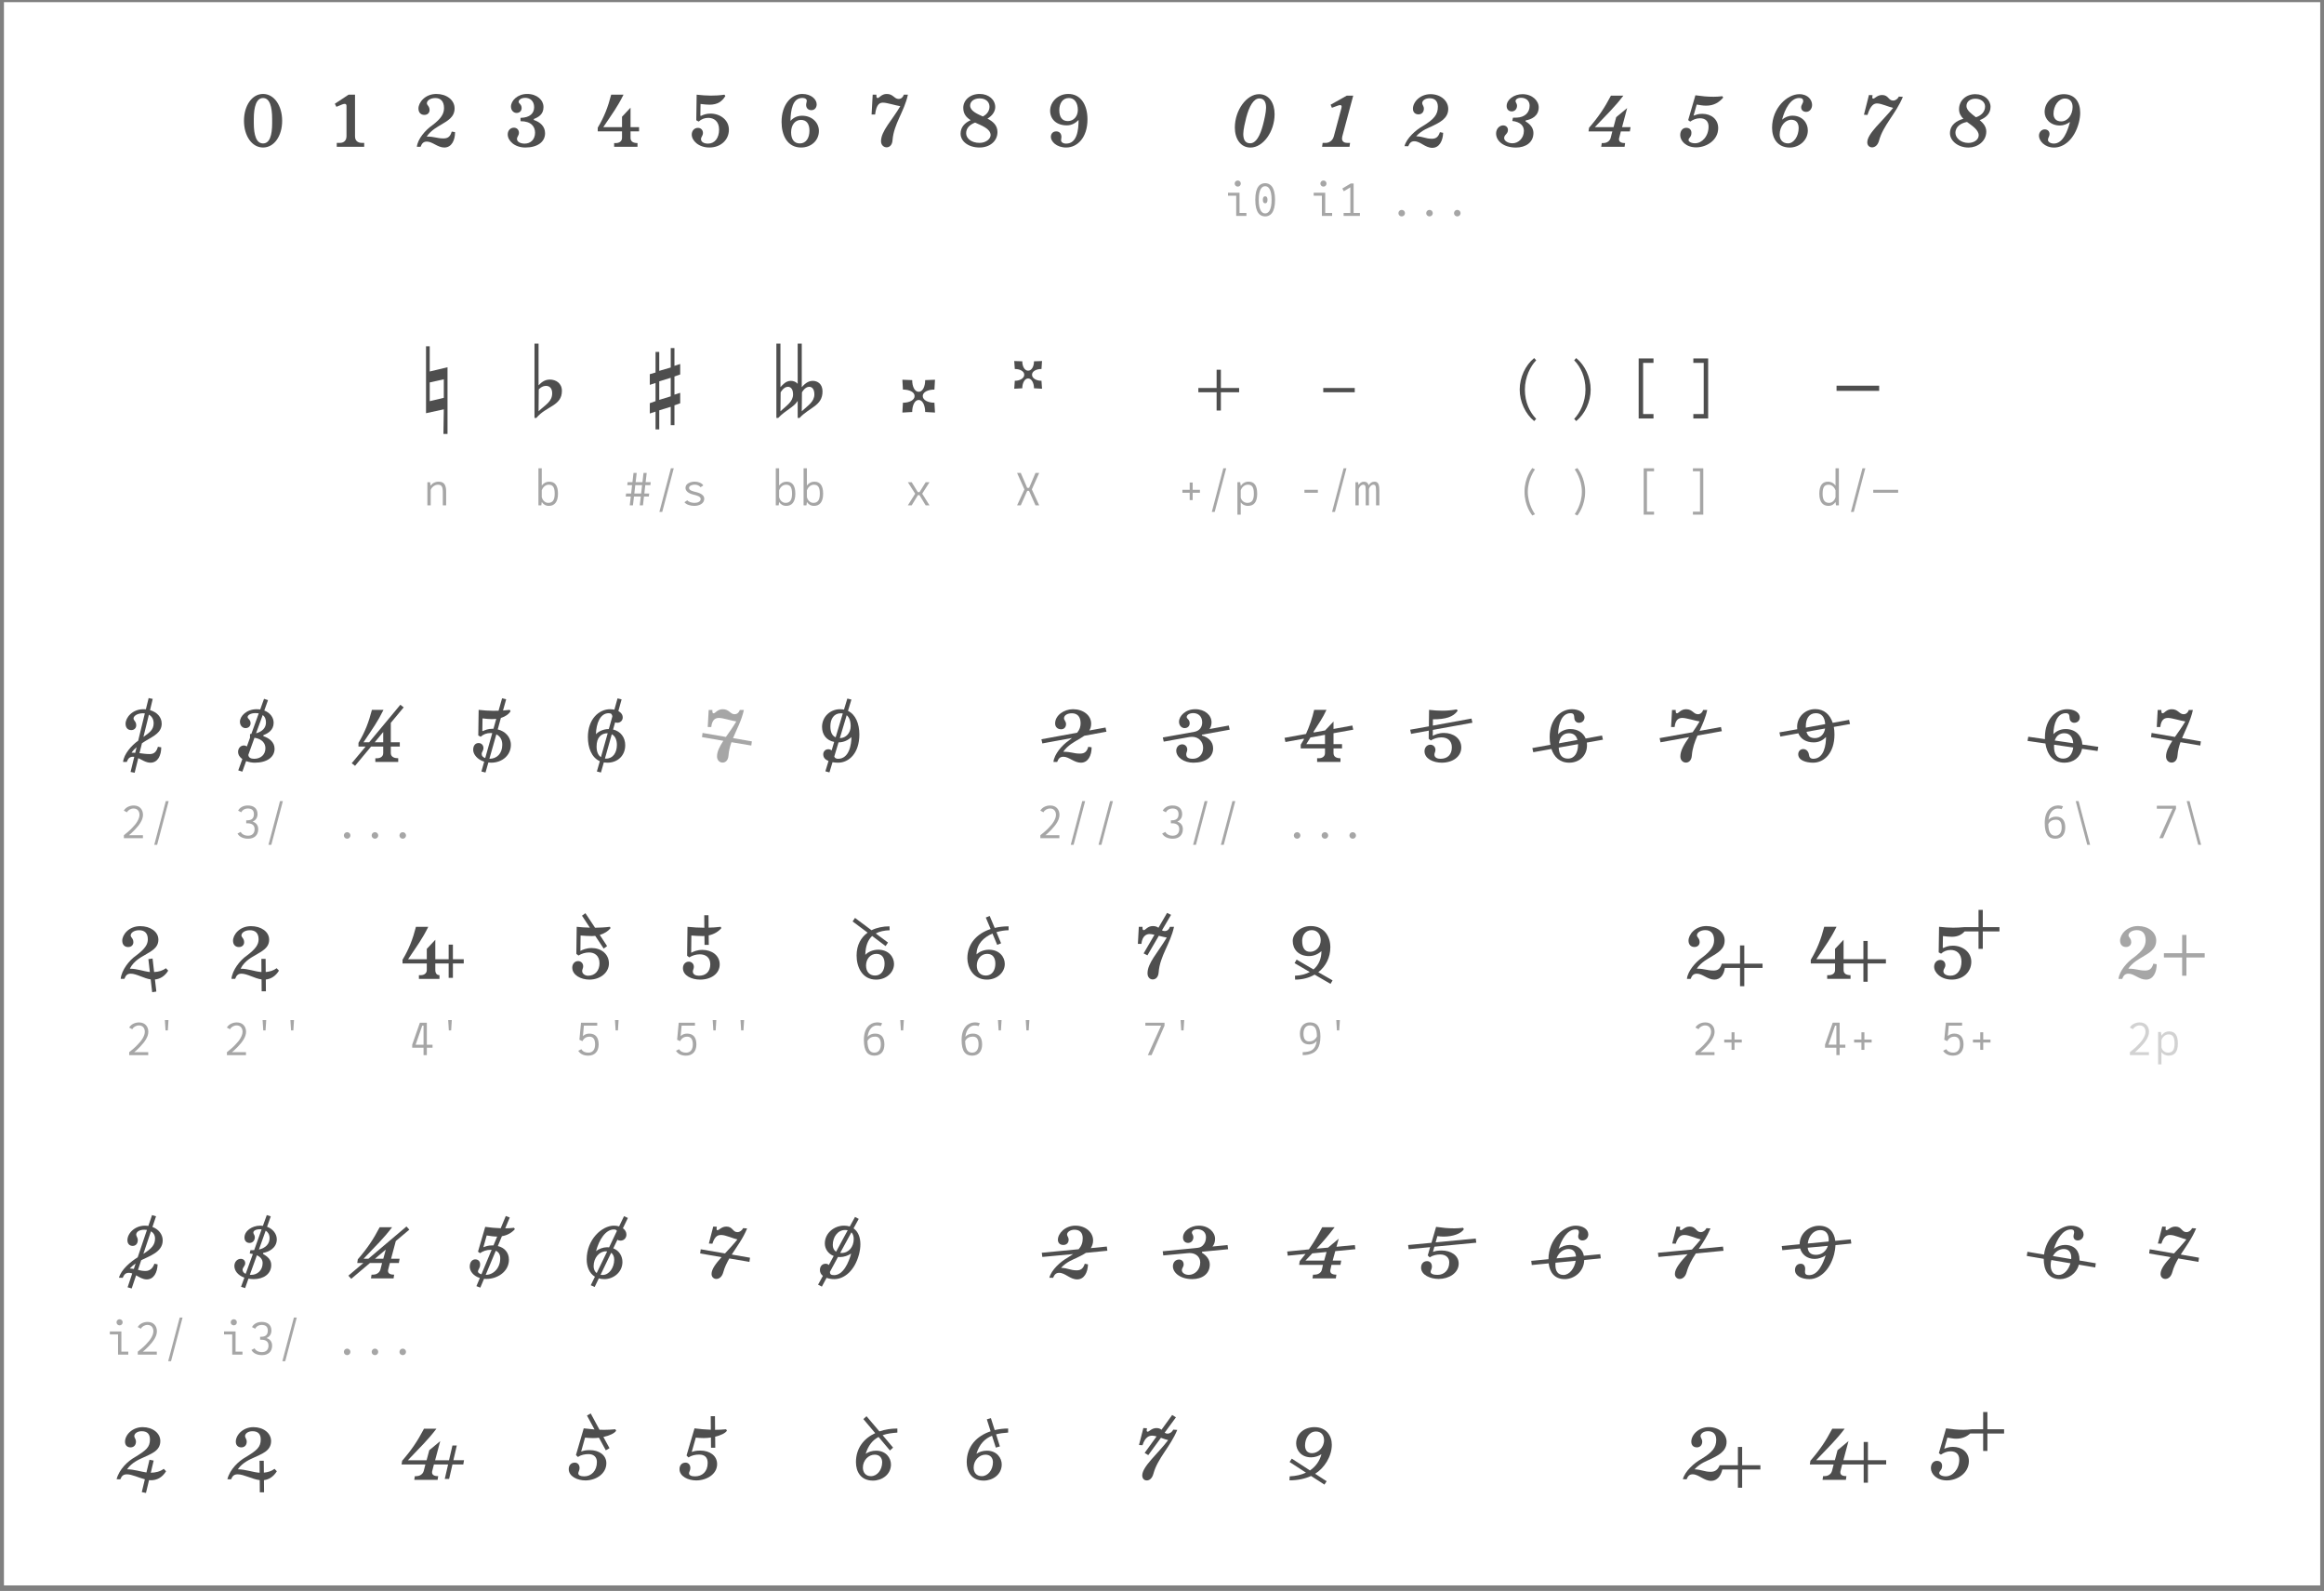 <?xml version="1.0" encoding="UTF-8" standalone="no"?><!DOCTYPE svg PUBLIC "-//W3C//DTD SVG 1.1//EN" "http://www.w3.org/Graphics/SVG/1.1/DTD/svg11.dtd"><svg width="100%" height="100%" viewBox="0 0 301 206" version="1.1" xmlns="http://www.w3.org/2000/svg" xmlns:xlink="http://www.w3.org/1999/xlink" xml:space="preserve" xmlns:serif="http://www.serif.com/" style="fill-rule:evenodd;clip-rule:evenodd;stroke-linejoin:round;stroke-miterlimit:1.414;"><rect x="0" y="0" width="301" height="206" fill="#808080" stroke="none"/><rect id="allFigures" x="0.511" y="0.28" width="300" height="205" style="fill:#fff;"/><g><g><g><path d="M133.162,49.002c0.432,0 0.757,0.565 0.757,1.272l1.042,0.06l-0.071,-1.031c-0.707,0 -1.225,-0.349 -1.225,-0.781c0,-0.431 0.518,-0.744 1.225,-0.744l0.071,-1.031l-1.042,0.036c0,0.707 -0.325,1.212 -0.757,1.212c-0.431,0 -0.757,-0.505 -0.757,-1.212l-1.042,-0.036l0.072,1.031c0.707,0 1.224,0.313 1.224,0.744c0,0.432 -0.517,0.781 -1.224,0.781l-0.072,1.031l1.042,-0.06c0,-0.707 0.326,-1.272 0.757,-1.272Z" style="fill:#4e4e4e;fill-rule:nonzero;"/><path d="M134.596,61.236l-0.48,0l-0.828,1.932l-0.246,0l-0.834,-1.932l-0.479,0l0.953,2.136l-0.953,2.064l0.479,0l0.84,-1.884l0.228,0l0.84,1.884l0.48,0l-0.954,-2.07l0.954,-2.13Z" style="fill:#a6a6a6;fill-rule:nonzero;"/></g><g><path d="M118.986,51.786c0.516,0 0.84,0.72 0.84,1.56l1.272,0.072l-0.072,-1.272c-0.84,0 -1.512,-0.348 -1.512,-0.864c0,-0.516 0.672,-0.84 1.512,-0.84l0.072,-1.272l-1.272,0.048c0,0.84 -0.324,1.512 -0.84,1.512c-0.516,0 -0.84,-0.672 -0.84,-1.512l-1.272,-0.048l0.072,1.272c0.84,0 1.512,0.324 1.512,0.84c0,0.516 -0.672,0.864 -1.512,0.864l-0.072,1.272l1.272,-0.072c0,-0.84 0.324,-1.56 0.84,-1.56Z" style="fill:#4e4e4e;fill-rule:nonzero;"/><path d="M120.39,62.436l-0.498,0l-0.798,1.29l-0.216,0l-0.798,-1.29l-0.498,0l0.948,1.488l-0.948,1.512l0.498,0l0.804,-1.326l0.204,0l0.804,1.326l0.498,0l-0.948,-1.512l0.948,-1.488Z" style="fill:#a6a6a6;fill-rule:nonzero;"/></g><g><path d="M101.083,53.25l0.024,-2.448c0,0 0.384,-0.72 0.936,-0.72c0.384,0 0.672,0.312 0.672,0.984c0,0.96 -0.84,1.44 -1.632,2.184Zm0,-8.76l-0.528,0l0,9.624l0.24,0c0.936,-1.008 2.016,-1.368 2.52,-2.208l0,2.208l0.24,0c1.296,-1.392 2.976,-1.56 2.976,-3.432c0,-0.96 -0.624,-1.368 -1.272,-1.368c-0.672,0 -1.128,0.504 -1.416,0.816l0,-5.64l-0.528,0l0,5.208c-0.216,-0.264 -0.552,-0.384 -0.888,-0.384c-0.648,0 -1.056,0.504 -1.344,0.816l0,-5.64Zm2.76,8.76l0.024,-2.448c0,0 0.384,-0.72 0.936,-0.72c0.384,0 0.672,0.312 0.672,0.984c0,0.96 -0.84,1.44 -1.632,2.184Z" style="fill:#4e4e4e;fill-rule:nonzero;"/><path d="M101.893,62.37c-0.438,0 -0.78,0.204 -0.984,0.51l0,-2.244l-0.431,0l0,4.8l0.371,0l0.06,-0.426l0,-0.012c0.192,0.3 0.498,0.504 0.924,0.504c0.697,0 1.176,-0.474 1.176,-1.572c0,-1.098 -0.419,-1.56 -1.116,-1.56Zm-0.15,2.742c-0.474,0 -0.768,-0.426 -0.834,-0.762l0,-0.864c0.096,-0.288 0.402,-0.726 0.894,-0.726c0.547,0 0.781,0.318 0.781,1.17c0,0.846 -0.294,1.182 -0.841,1.182Z" style="fill:#a6a6a6;fill-rule:nonzero;"/><path d="M105.493,62.37c-0.438,0 -0.78,0.204 -0.984,0.51l0,-2.244l-0.431,0l0,4.8l0.371,0l0.06,-0.426l0,-0.012c0.192,0.3 0.498,0.504 0.924,0.504c0.697,0 1.176,-0.474 1.176,-1.572c0,-1.098 -0.419,-1.56 -1.116,-1.56Zm-0.15,2.742c-0.474,0 -0.768,-0.426 -0.834,-0.762l0,-0.864c0.096,-0.288 0.402,-0.726 0.894,-0.726c0.547,0 0.781,0.318 0.781,1.17c0,0.846 -0.294,1.182 -0.841,1.182Z" style="fill:#a6a6a6;fill-rule:nonzero;"/></g><g><path d="M84.904,45.57l0,2.664l-0.744,0.216l0,1.38l0.744,-0.24l0,2.352l-0.744,0.264l0,1.332l0.744,-0.24l0,2.304l0.48,0l0,-2.472l1.488,-0.456l0,2.376l0.48,0l0,-2.568l0.744,-0.264l0,-1.356l-0.744,0.24l0,-2.352l0.744,-0.264l0,-1.356l-0.744,0.24l0,-2.304l-0.48,0l0,2.52l-1.488,0.432l0,-2.448l-0.48,0Zm1.968,3.348l0,2.4l-1.488,0.456l0,-2.4l1.488,-0.456Z" style="fill:#4e4e4e;fill-rule:nonzero;"/><path d="M84.235,62.82l0.047,-0.39l-0.659,0l0.138,-1.194l-0.414,0l-0.138,1.194l-0.882,0l0.138,-1.194l-0.414,0l-0.138,1.194l-0.624,0l-0.048,0.39l0.624,0l-0.12,1.08l-0.654,0l-0.048,0.39l0.654,0l-0.132,1.146l0.414,0l0.132,-1.146l0.882,0l-0.132,1.146l0.414,0l0.132,-1.146l0.63,0l0.048,-0.39l-0.63,0l0.12,-1.08l0.66,0Zm-1.194,1.08l-0.882,0l0.12,-1.08l0.882,0l-0.12,1.08Z" style="fill:#a6a6a6;fill-rule:nonzero;"/><path d="M87.264,60.636l-0.371,0l-1.494,5.652l0.372,0l1.493,-5.652Z" style="fill:#a6a6a6;fill-rule:nonzero;"/><path d="M89.923,65.502c0.6,0 1.278,-0.27 1.289,-0.906c0.012,-0.684 -0.959,-0.852 -1.229,-0.924c-0.198,-0.06 -0.739,-0.162 -0.739,-0.486c0,-0.336 0.475,-0.432 0.733,-0.432c0.252,0 0.6,0.096 0.75,0.336l0.366,-0.24c-0.21,-0.33 -0.696,-0.486 -1.116,-0.486c-0.51,0 -1.206,0.234 -1.194,0.81c0.012,0.636 0.834,0.822 1.134,0.9c0.216,0.06 0.834,0.174 0.834,0.534c0,0.372 -0.432,0.504 -0.816,0.504c-0.348,0 -0.768,-0.126 -0.912,-0.336l-0.378,0.252c0.252,0.33 0.804,0.474 1.278,0.474Z" style="fill:#a6a6a6;fill-rule:nonzero;"/></g><g><path d="M69.754,44.49l-0.528,0l0,9.624l0.24,0c1.296,-1.56 3.312,-1.536 3.312,-3.504c0,-1.008 -0.792,-1.464 -1.56,-1.464c-0.72,0 -1.128,0.408 -1.464,0.744l0,-5.4Zm0,8.76l0.024,-2.832c0,0 0.396,-0.456 0.936,-0.456c0.42,0 0.804,0.264 0.804,0.96c0,1.08 -0.876,1.488 -1.764,2.328Z" style="fill:#4e4e4e;fill-rule:nonzero;"/><path d="M71.152,62.37c-0.438,0 -0.78,0.204 -0.984,0.51l0,-2.244l-0.431,0l0,4.8l0.371,0l0.06,-0.426l0,-0.012c0.192,0.3 0.498,0.504 0.924,0.504c0.697,0 1.176,-0.474 1.176,-1.572c0,-1.098 -0.419,-1.56 -1.116,-1.56Zm-0.15,2.742c-0.474,0 -0.768,-0.426 -0.834,-0.762l0,-0.864c0.096,-0.288 0.402,-0.726 0.894,-0.726c0.546,0 0.781,0.318 0.781,1.17c0,0.846 -0.295,1.182 -0.841,1.182Z" style="fill:#a6a6a6;fill-rule:nonzero;"/></g><g><path d="M55.177,44.838l0,8.664l2.304,-0.504l-0.048,3.192l0.528,0l0,-8.64l-2.304,0.552l0,-3.264l-0.48,0Zm0.48,4.68l1.824,-0.408l0,2.4l-1.824,0.432l0,-2.424Z" style="fill:#4e4e4e;fill-rule:nonzero;"/><path d="M56.812,62.37c-0.456,0 -0.828,0.21 -1.044,0.522c-0.024,-0.162 -0.06,-0.456 -0.06,-0.456l-0.353,0l0,3l0.431,0l0,-1.992c0.06,-0.258 0.438,-0.684 0.93,-0.684c0.51,0 0.637,0.264 0.637,1.02l0,1.656l0.431,0l0,-1.8c0,-0.894 -0.3,-1.266 -0.972,-1.266Z" style="fill:#a6a6a6;fill-rule:nonzero;"/></g></g><g><g><rect x="171.385" y="50.238" width="4.08" height="0.552" style="fill:#4e4e4e;fill-rule:nonzero;"/><rect x="168.949" y="63.42" width="1.739" height="0.383" style="fill:#a6a6a6;fill-rule:nonzero;"/><path d="M174.391,60.636l-0.372,0l-1.494,5.652l0.372,0l1.494,-5.652Z" style="fill:#a6a6a6;fill-rule:nonzero;"/><path d="M177.997,62.37c-0.306,0 -0.57,0.186 -0.738,0.474c-0.072,-0.33 -0.294,-0.474 -0.606,-0.474c-0.288,0 -0.54,0.168 -0.702,0.438l-0.048,-0.372l-0.348,0l0,3l0.426,0l0,-2.112c0.042,-0.228 0.294,-0.564 0.57,-0.564c0.294,0 0.336,0.162 0.336,0.9l0,1.776l0.414,0l0,-2.112c0.042,-0.234 0.294,-0.564 0.57,-0.564c0.288,0 0.354,0.162 0.354,0.9l0,1.776l0.426,0l0,-1.956c0,-0.93 -0.246,-1.11 -0.654,-1.11Z" style="fill:#a6a6a6;fill-rule:nonzero;"/></g><g><path d="M157.573,47.874l0,2.364l-2.364,0l0,0.552l2.364,0l0,2.364l0.552,0l0,-2.364l2.364,0l0,-0.552l-2.364,0l0,-2.364l-0.552,0Z" style="fill:#4e4e4e;fill-rule:nonzero;"/><path d="M155.413,63.42l-0.942,0l0,-0.942l-0.383,0l0,0.942l-0.948,0l0,0.384l0.948,0l0,0.948l0.383,0l0,-0.948l0.942,0l0,-0.384Z" style="fill:#a6a6a6;fill-rule:nonzero;"/><path d="M158.815,60.636l-0.372,0l-1.493,5.652l0.372,0l1.493,-5.652Z" style="fill:#a6a6a6;fill-rule:nonzero;"/><path d="M161.702,62.364c-0.445,0 -0.793,0.234 -1.003,0.558l0,-0.06l-0.078,-0.426l-0.353,0l0,4.2l0.431,0l0,-1.596c0.192,0.276 0.498,0.462 0.943,0.462c0.738,0 1.187,-0.462 1.187,-1.56c0,-1.098 -0.389,-1.578 -1.127,-1.578Zm-0.139,2.748c-0.528,0 -0.804,-0.408 -0.864,-0.672l0,-0.936c0.066,-0.282 0.396,-0.75 0.924,-0.75c0.571,0 0.775,0.372 0.775,1.188c0,0.816 -0.264,1.17 -0.835,1.17Z" style="fill:#a6a6a6;fill-rule:nonzero;"/></g></g><g><g><path d="M197.501,50.442c0,-1.632 0.72,-3.024 1.464,-3.792l-0.264,-0.288c-1.152,0.936 -1.872,2.52 -1.872,4.08c0,1.56 0.72,3.144 1.872,4.08l0.264,-0.288c-0.84,-0.864 -1.464,-2.16 -1.464,-3.792Z" style="fill:#4e4e4e;fill-rule:nonzero;"/><path d="M205.349,50.442c0,1.632 -0.72,3.024 -1.464,3.792l0.264,0.288c1.152,-0.936 1.872,-2.52 1.872,-4.08c0,-1.56 -0.72,-3.144 -1.872,-4.08l-0.264,0.288c0.84,0.864 1.464,2.16 1.464,3.792Z" style="fill:#4e4e4e;fill-rule:nonzero;"/><path d="M198.461,66.75l0.348,-0.174c-0.06,-0.084 -0.93,-1.278 -0.93,-2.904c0,-1.632 0.882,-2.826 0.93,-2.892l-0.348,-0.18c-0.114,0.162 -1.008,1.278 -1.008,3.072c0,1.794 0.888,2.916 1.008,3.078Z" style="fill:#a6a6a6;fill-rule:nonzero;"/><path d="M204.299,66.75c0.12,-0.162 1.008,-1.284 1.008,-3.078c0,-1.794 -0.894,-2.91 -1.008,-3.072l-0.348,0.18c0.048,0.066 0.93,1.26 0.93,2.892c0,1.626 -0.87,2.82 -0.93,2.904l0.348,0.174Z" style="fill:#a6a6a6;fill-rule:nonzero;"/></g><g><path d="M212.813,53.61l0,-6.624l1.344,0l0,-0.576l-1.92,0l0,7.776l1.92,0l0,-0.576l-1.344,0Z" style="fill:#4e4e4e;fill-rule:nonzero;"/><path d="M220.661,46.986l0,6.624l-1.344,0l0,0.576l1.92,0l0,-7.776l-1.92,0l0,0.576l1.344,0Z" style="fill:#4e4e4e;fill-rule:nonzero;"/><path d="M214.229,61.02l0,-0.384l-1.343,0l0,6l1.343,0l0,-0.384l-0.918,0l0,-5.232l0.918,0Z" style="fill:#a6a6a6;fill-rule:nonzero;"/><path d="M220.607,60.636l-1.343,0l0,0.384l0.918,0l0,5.232l-0.918,0l0,0.384l1.343,0l0,-6Z" style="fill:#a6a6a6;fill-rule:nonzero;"/></g></g><g><rect x="237.866" y="49.939" width="5.52" height="0.67" style="fill:#4e4e4e;fill-rule:nonzero;"/><path d="M237.734,60.636l0,2.244c-0.204,-0.306 -0.546,-0.51 -0.984,-0.51c-0.696,0 -1.116,0.462 -1.116,1.56c0,1.098 0.48,1.572 1.176,1.572c0.426,0 0.732,-0.204 0.924,-0.504l0,0.012l0.06,0.426l0.372,0l0,-4.8l-0.432,0Zm-0.834,4.476c-0.546,0 -0.84,-0.336 -0.84,-1.182c0,-0.852 0.234,-1.17 0.78,-1.17c0.492,0 0.798,0.438 0.894,0.726l0,0.864c-0.066,0.336 -0.36,0.762 -0.834,0.762Z" style="fill:#a6a6a6;fill-rule:nonzero;"/><path d="M241.592,60.636l-0.372,0l-1.494,5.652l0.372,0l1.494,-5.652Z" style="fill:#a6a6a6;fill-rule:nonzero;"/><rect x="242.618" y="63.42" width="3.227" height="0.383" style="fill:#a6a6a6;fill-rule:nonzero;"/></g></g><g><g id="numbers"><path d="M31.6,15.644c0,1.944 1.02,3.456 2.472,3.456c1.452,0 2.472,-1.512 2.472,-3.456c0,-1.944 -1.02,-3.48 -2.472,-3.48c-1.452,0 -2.472,1.536 -2.472,3.48Zm2.472,-2.952c0.864,0 1.176,1.128 1.176,2.712l0,0.528c0,1.584 -0.312,2.64 -1.176,2.64c-0.864,0 -1.2,-1.056 -1.2,-2.64l0,-0.528c0,-1.584 0.336,-2.712 1.2,-2.712Z" style="fill:#4e4e4e;fill-rule:nonzero;"/><path d="M45.982,17.66l0,-5.4l-0.84,0l-1.776,1.176l0.204,0.396l0.756,-0.312c0.144,-0.048 0.24,-0.072 0.312,-0.072c0.168,0 0.24,0.096 0.24,0.264l0,3.924c0,0.6 -0.396,0.864 -0.828,0.864l-0.432,0l0,0.504l3.552,0l0,-0.504l-0.312,0c-0.432,0 -0.876,-0.216 -0.876,-0.84Z" style="fill:#4e4e4e;fill-rule:nonzero;"/><path d="M58.937,17.108l-0.432,-0.072c-0.168,0.6 -0.456,0.888 -1.056,0.888c-0.888,0 -1.104,-0.24 -2.184,-0.24c0.552,-0.84 1.56,-1.344 1.8,-1.5c0.888,-0.54 1.812,-0.996 1.812,-2.148c0,-1.104 -1.056,-1.872 -2.352,-1.872c-1.488,0 -2.328,1.116 -2.328,1.884c0,0.516 0.3,0.828 0.768,0.828c0.42,0 0.672,-0.276 0.672,-0.624c0,-0.516 -0.348,-0.612 -0.348,-0.888c0,-0.324 0.42,-0.672 1.092,-0.672c0.672,0 1.128,0.408 1.128,1.296c0,0.72 -0.336,1.344 -1.548,2.256c-0.84,0.576 -1.872,1.752 -1.968,2.76l0.48,0c0.168,-0.432 0.36,-0.672 0.816,-0.672c0.72,0 1.392,0.768 2.256,0.768c0.96,0 1.392,-0.96 1.392,-1.992Z" style="fill:#4e4e4e;fill-rule:nonzero;"/><path d="M67.212,17.192c0,-0.408 -0.3,-0.66 -0.648,-0.66c-0.468,0 -0.804,0.372 -0.804,0.876c0,0.792 0.864,1.692 2.28,1.692c1.584,0 2.556,-0.732 2.556,-1.848c0,-0.9 -0.648,-1.452 -1.452,-1.716l0,-0.132c0.6,-0.228 1.248,-0.6 1.248,-1.536c0,-0.924 -0.852,-1.704 -2.112,-1.704c-1.272,0 -2.1,0.888 -2.1,1.632c0,0.528 0.372,0.828 0.72,0.828c0.432,0 0.66,-0.3 0.66,-0.624c0,-0.528 -0.384,-0.552 -0.384,-0.828c0,-0.204 0.264,-0.504 0.852,-0.504c0.612,0 1.152,0.396 1.152,1.212c0,0.768 -0.516,1.356 -1.764,1.38l0,0.432c1.368,0 1.884,0.684 1.884,1.488c0,0.876 -0.576,1.416 -1.344,1.416c-0.564,0 -0.996,-0.24 -0.996,-0.6c0,-0.312 0.252,-0.432 0.252,-0.804Z" style="fill:#4e4e4e;fill-rule:nonzero;"/><path d="M81.666,17.012l1.104,0l0,-0.552l-1.104,0l0,-2.52l-1.104,1.176l0,1.344l-2.424,0c1.224,-1.824 1.848,-2.64 2.616,-4.2l-1.596,0c-0.408,1.584 -0.9,2.88 -1.74,4.272l0,0.48l3.144,0l0,0.84c0,0.504 -0.444,0.672 -0.78,0.672l-0.24,0l0,0.48l3.024,0l0,-0.48c-0.468,0 -0.9,-0.144 -0.9,-0.672l0,-0.84Z" style="fill:#4e4e4e;fill-rule:nonzero;"/><path d="M92.017,14.708c-0.528,0 -0.912,0.144 -1.236,0.3l-0.072,-0.036l0.024,-1.512c0.432,0.048 0.768,0.096 1.152,0.096c1.104,0 1.656,-0.456 2.064,-1.128l-0.12,-0.168c-0.672,0.096 -1.224,0.12 -1.776,0.12c-0.576,0 -1.128,-0.048 -1.824,-0.12l-0.048,3.312l0.312,0.168c0.336,-0.312 0.756,-0.48 1.248,-0.48c0.708,0 1.392,0.432 1.392,1.512c0,1.104 -0.564,1.824 -1.428,1.824c-0.588,0 -0.912,-0.252 -0.912,-0.576c0,-0.312 0.252,-0.432 0.252,-0.804c0,-0.408 -0.3,-0.66 -0.648,-0.66c-0.468,0 -0.804,0.372 -0.804,0.876c0,0.768 0.876,1.668 2.292,1.668c1.416,0 2.52,-0.948 2.52,-2.304c0,-1.296 -1.164,-2.088 -2.388,-2.088Z" style="fill:#4e4e4e;fill-rule:nonzero;"/><path d="M105.091,14.264c0.432,0 0.684,-0.336 0.684,-0.756c0,-0.624 -0.684,-1.344 -1.872,-1.344c-1.344,0 -2.676,1.296 -2.676,3.624c0,1.692 0.72,3.312 2.532,3.312c1.284,0 2.304,-0.888 2.304,-2.148c0,-1.044 -0.852,-1.968 -2.184,-1.968c-0.648,0 -1.164,0.288 -1.5,0.672c0.036,-1.416 0.264,-2.976 1.548,-2.976c0.336,0 0.564,0.144 0.564,0.348c0,0.192 -0.084,0.36 -0.084,0.552c0,0.396 0.252,0.684 0.684,0.684Zm-0.252,2.652c0,0.936 -0.432,1.656 -1.248,1.656c-0.732,0 -1.128,-0.54 -1.128,-1.44c0,-0.936 0.504,-1.608 1.272,-1.608c0.756,0 1.104,0.564 1.104,1.392Z" style="fill:#4e4e4e;fill-rule:nonzero;"/><path d="M113.51,12.26l-0.48,0l-0.144,2.568l0.456,0c0.168,-1.44 0.672,-1.536 1.032,-1.536c0.504,0 1.704,0.384 2.232,0.456c-1.08,1.848 -2.496,3.216 -2.496,4.536c0,0.504 0.36,0.792 0.72,0.792c0.36,0 0.72,-0.264 0.768,-0.912c0.168,-2.16 1.512,-3.672 1.992,-5.904l-0.528,0c-0.096,0.312 -0.336,0.552 -0.672,0.552c-0.576,0 -0.696,-0.648 -1.536,-0.648c-0.696,0 -0.96,0.528 -1.176,0.528c-0.168,0 -0.168,-0.144 -0.168,-0.432Z" style="fill:#4e4e4e;fill-rule:nonzero;"/><path d="M124.761,13.964c0,0.804 0.42,1.26 0.96,1.596c-0.756,0.336 -1.308,0.9 -1.308,1.74c0,1.008 1.02,1.8 2.46,1.8c1.296,0 2.316,-0.804 2.316,-2.004c0,-0.9 -0.612,-1.38 -1.296,-1.74c0.6,-0.348 1.008,-0.9 1.008,-1.488c0,-0.936 -0.816,-1.704 -2.016,-1.704c-1.26,0 -2.124,0.816 -2.124,1.8Zm1.536,1.908c0.768,0.36 2.004,0.78 2.004,1.62c0,0.48 -0.588,1.008 -1.428,1.008c-1.08,0 -1.74,-0.6 -1.74,-1.248c0,-0.696 0.516,-1.14 1.164,-1.38Zm0.996,-0.792c-0.792,-0.36 -1.644,-0.732 -1.644,-1.416c0,-0.528 0.504,-0.924 1.236,-0.924c0.768,0 1.272,0.432 1.272,1.08c0,0.504 -0.312,0.996 -0.864,1.26Z" style="fill:#4e4e4e;fill-rule:nonzero;"/><path d="M137.427,18.164c0,-0.144 0.048,-0.276 0.048,-0.432c0,-0.444 -0.276,-0.72 -0.672,-0.72c-0.468,0 -0.696,0.336 -0.696,0.72c0,0.576 0.72,1.368 1.98,1.368c1.428,0 2.76,-1.248 2.76,-3.648c0,-1.872 -0.864,-3.288 -2.484,-3.288c-1.356,0 -2.352,1.044 -2.352,2.172c0,1.104 0.828,1.896 2.148,1.896c0.672,0 1.152,-0.312 1.536,-0.696c0,1.212 -0.168,3.06 -1.608,3.06c-0.456,0 -0.66,-0.228 -0.66,-0.432Zm0.876,-2.484c-0.744,0 -1.104,-0.528 -1.104,-1.416c0,-0.852 0.408,-1.572 1.248,-1.572c0.708,0 1.152,0.612 1.152,1.548c0,0.804 -0.528,1.44 -1.296,1.44Z" style="fill:#4e4e4e;fill-rule:nonzero;"/></g><g><path d="M163.067,12.193c-1.584,0 -3.132,2.04 -3.132,4.332c0,1.416 0.72,2.58 2.028,2.58c1.608,0 3.12,-2.028 3.12,-4.332c0,-1.404 -0.696,-2.58 -2.016,-2.58Zm0.048,0.552c0.624,0 0.864,0.504 0.864,1.2c0,0.588 -0.228,1.548 -0.396,2.208c-0.384,1.452 -0.912,2.4 -1.668,2.4c-0.648,0 -0.888,-0.492 -0.888,-1.212c0,-0.564 0.228,-1.488 0.384,-2.124c0.384,-1.452 0.948,-2.472 1.704,-2.472Z" style="fill:#4e4e4e;fill-rule:nonzero;"/><path d="M160.314,24.163c0.222,0 0.395,-0.174 0.395,-0.395c0,-0.222 -0.173,-0.396 -0.395,-0.396c-0.222,0 -0.402,0.174 -0.402,0.396c0,0.221 0.18,0.395 0.402,0.395Zm0.227,3.409l0,-2.616l-1.493,0l0,0.383l1.062,0l0,2.616l1.325,0l0,-0.383l-0.894,0Z" style="fill:#a6a6a6;fill-rule:nonzero;"/><path d="M163.866,28.021c0.63,0 1.277,-0.449 1.277,-2.153c0,-1.699 -0.647,-2.148 -1.277,-2.148c-0.66,0 -1.284,0.449 -1.284,2.148c0,1.704 0.624,2.153 1.284,2.153Zm0,-0.389c-0.444,0 -0.835,-0.42 -0.835,-1.764c0,-1.339 0.391,-1.759 0.835,-1.759c0.426,0 0.828,0.42 0.828,1.759c0,1.344 -0.402,1.764 -0.828,1.764Zm0,-1.309c0.15,0 0.299,-0.09 0.299,-0.455c0,-0.36 -0.149,-0.45 -0.299,-0.45c-0.156,0 -0.306,0.09 -0.306,0.45c0,0.365 0.15,0.455 0.306,0.455Z" style="fill:#a6a6a6;fill-rule:nonzero;"/><path d="M173.85,17.665l1.416,-5.28l-0.84,0l-2.088,1.176l0.168,0.396l0.756,-0.276c0.12,-0.048 0.228,-0.072 0.312,-0.072c0.12,0 0.192,0.06 0.192,0.192c0,0.048 -0.012,0.108 -0.024,0.18l-0.984,3.66c-0.156,0.6 -0.636,0.864 -1.068,0.864l-0.384,0l-0.072,0.504l3.552,0l0.072,-0.504l-0.36,0c-0.36,0 -0.684,-0.156 -0.684,-0.564c0,-0.084 0.012,-0.168 0.036,-0.276Z" style="fill:#4e4e4e;fill-rule:nonzero;"/><path d="M171.413,24.163c0.222,0 0.395,-0.174 0.395,-0.395c0,-0.222 -0.173,-0.396 -0.395,-0.396c-0.222,0 -0.402,0.174 -0.402,0.396c0,0.221 0.18,0.395 0.402,0.395Zm0.227,3.409l0,-2.616l-1.493,0l0,0.383l1.062,0l0,2.616l1.325,0l0,-0.383l-0.894,0Z" style="fill:#a6a6a6;fill-rule:nonzero;"/><path d="M174.047,24.764l0.846,-0.504l0.054,-0.504l-1.092,0.654l0.192,0.354Zm1.271,2.808l0,-3.816l-0.371,0l-0.054,0.54l0,3.276l-0.87,0l0,0.383l2.111,0l0,-0.383l-0.816,0Z" style="fill:#a6a6a6;fill-rule:nonzero;"/><path d="M181.545,28.021c0.234,0 0.426,-0.186 0.426,-0.419c0,-0.24 -0.192,-0.426 -0.426,-0.426c-0.234,0 -0.425,0.186 -0.425,0.426c0,0.233 0.191,0.419 0.425,0.419Z" style="fill:#a6a6a6;fill-rule:nonzero;"/><path d="M185.145,28.021c0.234,0 0.426,-0.186 0.426,-0.419c0,-0.24 -0.192,-0.426 -0.426,-0.426c-0.234,0 -0.425,0.186 -0.425,0.426c0,0.233 0.191,0.419 0.425,0.419Z" style="fill:#a6a6a6;fill-rule:nonzero;"/><path d="M188.745,28.021c0.234,0 0.426,-0.186 0.426,-0.419c0,-0.24 -0.192,-0.426 -0.426,-0.426c-0.234,0 -0.425,0.186 -0.425,0.426c0,0.233 0.191,0.419 0.425,0.419Z" style="fill:#a6a6a6;fill-rule:nonzero;"/><path d="M183.421,17.641c0.756,-0.816 1.704,-1.128 1.968,-1.26c0.984,-0.48 2.184,-0.996 2.184,-2.28c0,-1.056 -0.984,-1.908 -2.292,-1.908c-1.332,0 -2.28,0.996 -2.28,1.884c0,0.432 0.264,0.732 0.72,0.732c0.42,0 0.696,-0.3 0.696,-0.732c0,-0.36 -0.216,-0.504 -0.216,-0.72c0,-0.348 0.408,-0.636 0.96,-0.636c0.672,0 1.068,0.372 1.068,1.104c0,1.02 -0.504,1.62 -1.944,2.496c-0.912,0.504 -2.124,1.584 -2.376,2.604l0.48,0.012c0.18,-0.42 0.372,-0.648 0.792,-0.648c0.78,0 1.404,0.852 2.328,0.852c0.924,0 1.368,-0.924 1.404,-1.944l-0.42,-0.084c-0.192,0.576 -0.468,0.852 -1.032,0.852c-0.852,0 -1.068,-0.276 -2.04,-0.324Z" style="fill:#4e4e4e;fill-rule:nonzero;"/><path d="M194.683,16.237c-0.48,0 -0.912,0.444 -0.912,1.044c0,0.96 0.96,1.824 2.568,1.824c1.248,0 2.268,-0.648 2.268,-1.884c0,-0.66 -0.432,-1.164 -1.02,-1.5l0.024,-0.132c0.696,-0.12 1.68,-0.528 1.68,-1.692c0,-0.864 -0.84,-1.704 -2.1,-1.704c-1.08,0 -2.052,0.684 -2.052,1.536c0,0.432 0.276,0.696 0.66,0.696c0.408,0 0.684,-0.324 0.684,-0.732c0,-0.3 -0.192,-0.408 -0.192,-0.6c0,-0.228 0.276,-0.432 0.708,-0.432c0.648,0 1.116,0.384 1.116,1.02c0,0.924 -0.648,1.5 -1.644,1.548c-0.156,0.012 -0.516,0.012 -0.516,0.012l-0.084,0.42c1.092,0.132 1.5,0.66 1.5,1.284c0,0.984 -0.744,1.608 -1.476,1.608c-0.576,0 -1.08,-0.312 -1.08,-0.672c0,-0.456 0.492,-0.516 0.492,-1.056c0,-0.348 -0.264,-0.588 -0.624,-0.588Z" style="fill:#4e4e4e;fill-rule:nonzero;"/><path d="M209.93,17.017l1.164,0l0.096,-0.552l-1.104,0l0.66,-2.472l-1.416,1.176l-0.348,1.296l-2.424,0c1.716,-1.824 2.508,-2.52 3.696,-4.08l-1.608,0c-0.828,1.584 -1.62,2.76 -2.832,4.152l-0.072,0.48l3.084,0l-0.216,0.84c-0.144,0.504 -0.624,0.672 -0.96,0.672l-0.192,0l-0.072,0.48l3.024,0l0.072,-0.48c-0.408,0 -0.792,-0.108 -0.792,-0.48c0,-0.06 0,-0.12 0.024,-0.192l0.216,-0.84Z" style="fill:#4e4e4e;fill-rule:nonzero;"/><path d="M219.681,19.081c1.356,0 2.856,-0.936 2.856,-2.496c0,-1.152 -0.912,-1.848 -2.052,-1.848c-0.564,0 -0.78,0.12 -1.14,0.24l0.408,-1.44c0.48,0.072 0.756,0.144 1.236,0.144c1.008,0 1.68,-0.444 2.196,-1.044l-0.108,-0.18c-0.432,0.048 -0.768,0.072 -1.128,0.072c-0.888,0 -1.476,-0.072 -2.364,-0.192l-0.936,3.216l0.264,0.192c0.384,-0.264 0.792,-0.432 1.26,-0.432c0.708,0 1.116,0.384 1.116,1.08c0,1.248 -0.852,2.16 -1.752,2.16c-0.516,0 -0.84,-0.228 -0.84,-0.408c0,-0.324 0.372,-0.36 0.372,-0.948c0,-0.396 -0.252,-0.648 -0.672,-0.648c-0.432,0 -0.78,0.348 -0.78,0.948c0,0.732 0.732,1.584 2.064,1.584Z" style="fill:#4e4e4e;fill-rule:nonzero;"/><path d="M233.931,14.485c0.42,0 0.768,-0.384 0.768,-0.9c0,-0.612 -0.504,-1.392 -1.656,-1.392c-1.548,0 -3.528,1.776 -3.528,4.356c0,1.356 0.696,2.556 2.304,2.556c1.14,0 2.328,-0.876 2.328,-2.22c0,-0.996 -0.732,-1.908 -1.992,-1.908c-0.492,0 -0.984,0.204 -1.344,0.516c0.372,-1.428 1.128,-2.808 2.232,-2.808c0.372,0 0.504,0.168 0.504,0.396c0,0.3 -0.264,0.48 -0.264,0.816c0,0.324 0.24,0.588 0.648,0.588Zm-0.972,2.1c0,1.032 -0.612,1.98 -1.38,1.98c-0.708,0 -1.08,-0.504 -1.08,-1.128c0,-1.092 0.708,-1.932 1.5,-1.932c0.672,0 0.96,0.468 0.96,1.08Z" style="fill:#4e4e4e;fill-rule:nonzero;"/><path d="M245.194,13.969c-1.404,1.752 -3.348,3.312 -3.348,4.464c0,0.408 0.288,0.648 0.624,0.648c0.348,0 0.732,-0.252 0.9,-0.876c0.54,-2.004 2.184,-3.468 3.084,-5.664l-0.516,-0.036c-0.156,0.3 -0.42,0.516 -0.744,0.516c-0.624,0 -0.588,-0.72 -1.428,-0.72c-0.636,0 -0.936,0.468 -1.14,0.468c-0.096,0 -0.132,-0.06 -0.132,-0.156c0,-0.072 0.012,-0.168 0.036,-0.288l-0.468,-0.024l-0.648,2.556l0.456,0.024c0.42,-1.332 0.888,-1.488 1.248,-1.488c0.552,0 1.536,0.468 2.076,0.576Z" style="fill:#4e4e4e;fill-rule:nonzero;"/><path d="M254.968,19.105c1.116,0 2.292,-0.78 2.292,-2.076c0,-0.636 -0.396,-1.092 -0.852,-1.476c0.768,-0.288 1.404,-0.828 1.404,-1.716c0,-0.876 -0.78,-1.644 -1.98,-1.644c-1.14,0 -2.1,0.78 -2.1,1.956c0,0.528 0.24,0.912 0.564,1.236c-0.852,0.216 -1.74,0.78 -1.74,1.872c0,0.936 0.996,1.848 2.412,1.848Zm-1.704,-1.896c0,-0.876 0.804,-1.296 1.5,-1.416c0.576,0.432 1.512,0.996 1.512,1.716c0,0.588 -0.612,0.996 -1.332,0.996c-1.032,0 -1.68,-0.696 -1.68,-1.296Zm2.568,-4.428c0.756,0 1.272,0.432 1.272,1.008c0,0.708 -0.54,1.2 -1.188,1.392c-0.564,-0.432 -1.224,-0.9 -1.224,-1.452c0,-0.612 0.528,-0.948 1.14,-0.948Z" style="fill:#4e4e4e;fill-rule:nonzero;"/><path d="M264.827,16.753c-0.42,0 -0.744,0.372 -0.744,0.828c0,0.636 0.72,1.524 1.956,1.524c1.26,0 2.628,-1.044 3.204,-3.204c0.12,-0.468 0.18,-0.9 0.18,-1.308c0,-1.356 -0.672,-2.4 -2.124,-2.4c-1.26,0 -2.484,0.948 -2.484,2.304c0,0.9 0.744,1.752 1.98,1.752c0.492,0 0.924,-0.192 1.308,-0.456c-0.3,1.128 -0.888,2.796 -2.088,2.796c-0.456,0 -0.768,-0.228 -0.768,-0.48c0,-0.264 0.204,-0.444 0.204,-0.756c0,-0.348 -0.24,-0.6 -0.624,-0.6Zm1.14,-2.016c0,-1.032 0.648,-1.98 1.476,-1.98c0.66,0 0.996,0.444 0.996,1.104c0,1.02 -0.648,1.86 -1.476,1.86c-0.66,0 -0.996,-0.408 -0.996,-0.984Z" style="fill:#4e4e4e;fill-rule:nonzero;"/></g></g><g><g><g><path d="M90.923,95.441l2.759,0.48c-0.467,0.72 -0.815,1.38 -0.815,2.028c0,0.504 0.36,0.792 0.719,0.792c0.36,0 0.72,-0.264 0.768,-0.912c0.048,-0.624 0.192,-1.188 0.384,-1.728l2.568,0.432l0.072,-0.54l-2.436,-0.42c0.481,-1.152 1.104,-2.268 1.404,-3.647l-0.527,0c-0.096,0.312 -0.336,0.551 -0.673,0.551c-0.576,0 -0.696,-0.647 -1.536,-0.647c-0.695,0 -0.959,0.527 -1.176,0.527c-0.168,0 -0.168,-0.143 -0.168,-0.431l-0.479,0l-0.12,2.207l0.455,0c0.12,-1.08 0.649,-1.176 1.009,-1.176c0.503,0 1.703,0.384 2.232,0.456c-0.433,0.732 -0.913,1.392 -1.345,2.004l-3.023,-0.516l-0.072,0.54Z" style="fill:#4e4e4e;fill-opacity:0.5;fill-rule:nonzero;"/><path d="M107.309,98.537l-0.408,1.332l0.528,0.144l0.396,-1.32c0.228,0.036 0.468,0.06 0.72,0.06c1.429,0 2.759,-1.247 2.759,-3.645c0,-1.436 -0.503,-2.596 -1.474,-3.062l0.444,-1.464l-0.528,-0.132l-0.433,1.428c0,0 -0.264,-0.048 -0.492,-0.048c-1.357,0 -2.351,1.041 -2.351,2.285c0,1.029 0.587,1.758 1.571,1.95l-0.325,1.104c-0.12,-0.096 -0.275,-0.156 -0.431,-0.156c-0.432,0 -0.659,0.337 -0.659,0.649c0,0.468 0.275,0.696 0.683,0.875Zm0.744,-0.575l0.552,-1.837c0.684,0 1.285,-0.311 1.669,-0.694c0,0.958 -0.288,2.819 -1.729,2.819c-0.252,0 -0.432,-0.108 -0.492,-0.288Zm0.72,-2.388l0.889,-2.966c0.324,0.263 0.516,0.729 0.516,1.411c0,0.885 -0.613,1.555 -1.405,1.555Zm0.384,-3.193l-0.924,3.086c-0.457,-0.192 -0.685,-0.67 -0.685,-1.424c0,-0.969 0.469,-1.686 1.357,-1.686c0.132,0 0.252,0.024 0.252,0.024Z" style="fill:#4e4e4e;fill-rule:nonzero;"/><path d="M77.834,100.025l0.372,-1.308c0,0 0.252,0.036 0.468,0.036c1.285,0 2.303,-0.875 2.303,-2.268c0,-0.996 -0.587,-1.8 -1.571,-2.027l0.265,-0.931c0.084,0.035 0.168,0.059 0.264,0.059c0.467,0 0.719,-0.346 0.719,-0.68c0,-0.382 -0.228,-0.657 -0.564,-0.837l0.42,-1.511l-0.527,-0.132l-0.409,1.464c0,0 -0.276,-0.06 -0.54,-0.06c-1.477,0 -2.891,1.291 -2.891,3.611c0,1.345 0.455,2.641 1.546,3.12l-0.384,1.332l0.529,0.132Zm0,-1.991c-0.361,-0.228 -0.565,-0.696 -0.565,-1.369c0,-1.188 0.601,-1.728 1.441,-1.728l-0.876,3.097Zm0.516,0.18l0.888,-3.145c0.433,0.228 0.661,0.732 0.661,1.38c0,1.009 -0.517,1.777 -1.393,1.777c-0.048,0 -0.156,-0.012 -0.156,-0.012Zm0.504,-3.816c-0.708,0 -1.357,0.311 -1.669,0.671c0.036,-1.411 0.552,-2.724 1.657,-2.724c0.348,0 0.444,0.167 0.468,0.429l-0.456,1.624Z" style="fill:#4e4e4e;fill-rule:nonzero;"/><path d="M62.881,100.025l0.372,-1.296c0,0 0.24,0.024 0.36,0.024c1.417,0 2.555,-0.947 2.555,-2.304c0,-1.056 -0.767,-1.776 -1.702,-2.003l0.408,-1.489c0.563,-0.168 1.007,-0.467 1.258,-0.875l-0.119,-0.168c-0.264,0.036 -0.863,0.084 -0.863,0.084l0.407,-1.452l-0.527,-0.132l-0.456,1.608c0,0 -0.433,0.012 -0.709,0.012c-0.576,0 -1.176,-0.048 -1.871,-0.12l-0.048,3.311l0.311,0.168c0.335,-0.312 0.78,-0.48 1.272,-0.48c0.072,0 0.228,0.012 0.228,0.012l-0.912,3.229c-0.277,-0.096 -0.457,-0.264 -0.457,-0.516c0,-0.3 0.229,-0.42 0.229,-0.78c0,-0.385 -0.277,-0.649 -0.624,-0.649c-0.467,0 -0.707,0.372 -0.707,0.877c0,0.588 0.539,1.26 1.427,1.535l-0.361,1.272l0.529,0.132Zm0.504,-1.775l0.9,-3.169c0.433,0.216 0.769,0.636 0.769,1.344c0,1.129 -0.684,1.825 -1.669,1.825Zm0.528,-3.888l-0.132,0c-0.528,0 -0.912,0.144 -1.237,0.299l-0.072,-0.036l0.024,-1.608c0.433,0.048 0.817,0.096 1.201,0.096c0.276,0 0.576,-0.036 0.576,-0.036l-0.36,1.285Z" style="fill:#4e4e4e;fill-rule:nonzero;"/><path d="M50.616,96.665l1.164,0l0,-0.551l-1.164,0l0,-2.52l1.668,-2.004l-0.432,-0.336l-4.043,4.86l-0.732,0c1.224,-1.824 1.824,-2.64 2.592,-4.2l-1.5,0c-0.408,1.584 -0.9,2.88 -1.74,4.272l0,0.479l0.924,0l-1.8,2.16l0.432,0.336l2.076,-2.496l1.572,0l0,0.841c0,0.504 -0.444,0.672 -0.78,0.672l-0.24,0l0,0.479l2.963,0l0,-0.479c-0.468,0 -0.96,-0.144 -0.96,-0.672l0,-0.841Zm-2.087,-0.551l1.104,-1.332l0,1.332l-1.104,0Z" style="fill:#4e4e4e;fill-rule:nonzero;"/><path d="M44.962,108.597c0.234,0 0.426,-0.186 0.426,-0.42c0,-0.24 -0.192,-0.426 -0.426,-0.426c-0.233,0 -0.425,0.186 -0.425,0.426c0,0.234 0.192,0.42 0.425,0.42Z" style="fill:#a6a6a6;fill-rule:nonzero;"/><path d="M48.562,108.597c0.234,0 0.426,-0.186 0.426,-0.42c0,-0.24 -0.192,-0.426 -0.426,-0.426c-0.233,0 -0.425,0.186 -0.425,0.426c0,0.234 0.192,0.42 0.425,0.42Z" style="fill:#a6a6a6;fill-rule:nonzero;"/><path d="M52.162,108.597c0.234,0 0.426,-0.186 0.426,-0.42c0,-0.24 -0.192,-0.426 -0.426,-0.426c-0.233,0 -0.425,0.186 -0.425,0.426c0,0.234 0.192,0.42 0.425,0.42Z" style="fill:#a6a6a6;fill-rule:nonzero;"/><path d="M31.387,99.917l0.491,-1.368c0.36,0.132 0.757,0.204 1.129,0.204c1.584,0 2.555,-0.731 2.555,-1.799c0,-0.829 -0.647,-1.369 -1.45,-1.633l0,-0.132c0.599,-0.228 1.33,-0.648 1.33,-1.604c0,-0.68 -0.455,-1.3 -1.21,-1.587l0.479,-1.344l-0.515,-0.168l-0.493,1.38c0,0 -0.228,-0.036 -0.456,-0.036c-1.309,0 -2.171,0.884 -2.171,1.624c0,0.525 0.371,0.823 0.719,0.823c0.431,0 0.659,-0.298 0.659,-0.62c0,-0.525 -0.384,-0.549 -0.384,-0.823c0,-0.203 0.348,-0.501 1.009,-0.501c0.24,0 0.432,0.035 0.432,0.035l-0.96,2.665l-0.169,0.012l0,0.468c0,0 -0.348,0.96 -0.408,1.141c-0.107,-0.084 -0.239,-0.132 -0.371,-0.132c-0.479,0 -0.767,0.408 -0.767,0.816c0,0.408 0.228,0.72 0.551,0.948l-0.527,1.463l0.527,0.168Zm0.779,-2.183l0.793,-2.209c1.008,0.156 1.417,0.732 1.417,1.357c0,0.828 -0.601,1.368 -1.453,1.368c-0.421,0 -0.745,-0.144 -0.757,-0.516l0,0Zm0.997,-2.785l0.864,-2.366c0.253,0.179 0.421,0.489 0.421,0.966c0,0.68 -0.469,1.184 -1.285,1.4l0,0Z" style="fill:#4e4e4e;fill-rule:nonzero;"/><path d="M32.718,106.383c0.456,-0.198 0.636,-0.564 0.636,-0.972c0,-0.756 -0.522,-1.116 -1.254,-1.116c-0.606,0 -1.062,0.276 -1.26,0.672l0.414,0.21c0.12,-0.282 0.456,-0.492 0.846,-0.492c0.462,0 0.786,0.192 0.786,0.726c0,0.432 -0.174,0.804 -0.858,0.804l-0.138,0l0,0.384l0.138,0c0.702,0 0.948,0.318 0.948,0.762c0,0.546 -0.336,0.846 -0.846,0.846c-0.468,0 -0.822,-0.21 -0.954,-0.492l-0.414,0.216c0.234,0.42 0.738,0.666 1.368,0.666c0.81,0 1.314,-0.456 1.314,-1.236c0,-0.474 -0.246,-0.828 -0.726,-0.978Z" style="fill:#a6a6a6;fill-rule:nonzero;"/><path d="M36.636,103.731l-0.372,0l-1.494,5.652l0.372,0l1.494,-5.652Z" style="fill:#a6a6a6;fill-rule:nonzero;"/><path d="M20.882,96.764l-0.43,-0.072c-0.168,0.599 -0.456,0.946 -1.057,0.946c-0.54,0 -0.888,-0.072 -1.332,-0.12l0.324,-1.281c0.288,-0.204 0.528,-0.335 0.624,-0.395c0.889,-0.539 1.931,-0.994 1.931,-2.144c0,-0.85 -0.623,-1.497 -1.51,-1.748l0.348,-1.452l-0.528,-0.108l-0.361,1.452c-0.096,-0.012 -0.192,-0.012 -0.3,-0.012c-1.488,0 -2.327,1.113 -2.327,1.88c0,0.515 0.288,0.826 0.731,0.826c0.407,0 0.648,-0.275 0.648,-0.623c0,-0.514 -0.349,-0.61 -0.349,-0.886c0,-0.323 0.505,-0.67 1.201,-0.67c0.096,0 0.18,0 0.264,0.012l-0.864,3.544c-0.84,0.575 -1.859,1.737 -1.955,2.744l0.48,0c0.167,-0.432 0.359,-0.672 0.815,-0.672c0.047,0 0.095,0 0.155,0.012l-0.479,1.956l0.528,0.108l0.468,-1.896c0.492,0.228 0.996,0.588 1.584,0.588c0.961,0 1.391,-0.959 1.391,-1.989Zm-2.303,-1.353l0.708,-2.875c0.361,0.205 0.613,0.565 0.613,1.117c0,0.816 -0.504,1.188 -1.321,1.764l0,-0.006Zm-0.888,1.35l-0.18,0.72c-0.145,-0.023 -0.3,-0.023 -0.468,-0.023c0.168,-0.263 0.407,-0.503 0.647,-0.706l0.001,0.009Z" style="fill:#4e4e4e;fill-rule:nonzero;"/><path d="M17.46,107.439c0.612,-0.636 1.061,-1.284 1.061,-1.938c0,-0.642 -0.402,-1.206 -1.199,-1.206c-0.546,0 -1.05,0.252 -1.284,0.666l0.408,0.216c0.144,-0.288 0.486,-0.492 0.864,-0.492c0.48,0 0.756,0.348 0.756,0.816c0,0.522 -0.396,1.146 -0.954,1.698c-0.282,0.306 -0.66,0.624 -1.068,0.948l0,0.384l2.465,0l0,-0.384l-1.817,0c0.054,-0.024 0.48,-0.396 0.768,-0.708Z" style="fill:#a6a6a6;fill-rule:nonzero;"/><path d="M21.845,103.731l-0.372,0l-1.493,5.652l0.371,0l1.494,-5.652Z" style="fill:#a6a6a6;fill-rule:nonzero;"/></g><g><path d="M217.036,91.926l-0.479,0l-0.12,2.207l0.455,0c0.12,-1.08 0.649,-1.176 1.009,-1.176c0.503,0 1.703,0.384 2.232,0.456c-0.289,0.492 -0.601,0.948 -0.901,1.392l-4.283,0.768l0.12,0.54l3.707,-0.672c-0.635,0.912 -1.139,1.716 -1.139,2.508c0,0.504 0.36,0.792 0.719,0.792c0.36,0 0.72,-0.264 0.768,-0.912c0.072,-0.948 0.372,-1.776 0.732,-2.592l3.156,-0.564l-0.12,-0.54l-2.771,0.504c0.384,-0.84 0.779,-1.704 0.995,-2.711l-0.527,0c-0.096,0.312 -0.336,0.551 -0.673,0.551c-0.576,0 -0.696,-0.647 -1.536,-0.647c-0.695,0 -0.959,0.527 -1.176,0.527c-0.168,0 -0.168,-0.143 -0.168,-0.431l0,0Z" style="fill:#4e4e4e;fill-rule:nonzero;"/><path d="M232.904,97.661c0,0.792 1.008,1.092 1.932,1.092c1.428,0 2.76,-1.248 2.76,-3.648c0,-0.348 -0.024,-0.672 -0.084,-0.984l2.1,-0.372l-0.12,-0.54l-2.124,0.384c-0.348,-1.068 -1.116,-1.776 -2.256,-1.776c-1.356,0 -2.352,1.044 -2.352,2.292c0,0.204 0.024,0.312 0.024,0.312l-2.316,0.408l0.12,0.54l2.328,-0.42c0.3,0.732 1.008,1.176 1.992,1.176c0.732,0 1.212,-0.312 1.596,-0.696c0,0.96 -0.228,2.82 -1.668,2.82c-0.264,0 -0.42,-0.12 -0.492,-0.312c-0.048,-0.132 -0.048,-0.276 -0.096,-0.42c-0.12,-0.336 -0.384,-0.528 -0.684,-0.528c-0.444,0 -0.66,0.348 -0.66,0.672Zm3.48,-3.336c-0.108,0.732 -0.6,1.248 -1.332,1.248c-0.588,0 -0.936,-0.276 -1.08,-0.816l2.412,-0.432Zm0.012,-0.564l-2.508,0.456l0,-0.18c0,-0.972 0.408,-1.692 1.308,-1.692c0.708,0 1.14,0.468 1.2,1.416Z" style="fill:#4e4e4e;fill-rule:nonzero;"/><path d="M205.22,92.906c0,-0.705 -0.815,-1.076 -1.618,-1.076c-1.478,0 -2.892,1.291 -2.892,3.611c0,0.336 0.024,0.672 0.096,0.996l-2.34,0.421l0.12,0.54l2.351,-0.42c0.336,1.02 1.067,1.775 2.304,1.775c1.285,0 2.303,-0.875 2.303,-2.268c0,-0.192 -0.024,-0.336 -0.024,-0.336l2.088,-0.372l-0.12,-0.54l-2.112,0.384c-0.311,-0.732 -1.006,-1.223 -1.991,-1.223c-0.696,0 -1.285,0.323 -1.585,0.671c0.036,-1.411 0.505,-2.724 1.609,-2.724c0.433,0 0.469,0.238 0.493,0.632c0.024,0.382 0.287,0.609 0.599,0.609c0.468,0 0.719,-0.346 0.719,-0.68Zm-0.838,3.447l0,0.096c0,1.009 -0.445,1.777 -1.309,1.777c-0.744,0 -1.153,-0.492 -1.189,-1.428l2.498,-0.445Zm-0.072,-0.54l-2.402,0.432c0.12,-0.888 0.625,-1.308 1.309,-1.308c0.6,0 0.949,0.336 1.093,0.876Z" style="fill:#4e4e4e;fill-rule:nonzero;"/><path d="M185.783,97.71c0,-0.216 0.132,-0.36 0.132,-0.612c0,-0.421 -0.324,-0.673 -0.647,-0.673c-0.48,0 -0.767,0.396 -0.767,0.841c0,0.984 1.15,1.487 2.231,1.487c1.417,0 2.531,-0.779 2.531,-1.968c0,-1.164 -1.018,-1.883 -2.243,-1.883c-0.66,0 -1.153,0.216 -1.452,0.371l0.011,-0.767l5.124,-0.925l-0.12,-0.54l-5.004,0.912l0.012,-0.816c1.621,0 2.63,-0.288 3.205,-1.115l-0.12,-0.168c-0.707,0.12 -1.284,0.168 -1.884,0.168c-0.528,0 -1.069,-0.036 -1.703,-0.108l-0.024,2.135l-2.424,0.433l0.12,0.54l2.292,-0.42l-0.012,1.055l0.275,0.216c0.419,-0.252 0.888,-0.396 1.38,-0.396c0.708,0 1.345,0.372 1.345,1.284c0,0.937 -0.553,1.489 -1.477,1.489c-0.36,0 -0.781,-0.132 -0.781,-0.54l0,0Z" style="fill:#4e4e4e;fill-rule:nonzero;"/><path d="M172.714,96.905l1.104,0l0,-0.551l-1.104,0l0,-1.416l2.556,-0.456l-0.12,-0.54l-2.436,0.444l0,-0.96l-1.091,1.152l-1.452,0.264l-0.06,-0.072c0.648,-1.02 1.2,-1.776 1.692,-2.856l-1.596,0c-0.24,1.068 -0.612,2.124 -1.056,3.12l-2.784,0.504l0.12,0.54l2.364,-0.432l0.036,0.072c0,0 -0.264,0.456 -0.42,0.708l0,0.479l3.144,0l0,0.6c0,0.505 -0.444,0.673 -0.78,0.673l-0.24,0l0,0.479l3.023,0l0,-0.479c-0.468,0 -0.9,-0.144 -0.9,-0.673l0,-0.6Zm-2.987,-1.415l1.884,-0.348l0,1.212l-2.424,0c0.192,-0.312 0.372,-0.6 0.54,-0.864Z" style="fill:#4e4e4e;fill-rule:nonzero;"/><path d="M168.001,108.597c0.233,0 0.425,-0.186 0.425,-0.42c0,-0.24 -0.192,-0.426 -0.425,-0.426c-0.234,0 -0.426,0.186 -0.426,0.426c0,0.234 0.192,0.42 0.426,0.42Z" style="fill:#a6a6a6;fill-rule:nonzero;"/><path d="M171.601,108.597c0.233,0 0.425,-0.186 0.425,-0.42c0,-0.24 -0.192,-0.426 -0.425,-0.426c-0.234,0 -0.426,0.186 -0.426,0.426c0,0.234 0.192,0.42 0.426,0.42Z" style="fill:#a6a6a6;fill-rule:nonzero;"/><path d="M175.201,108.597c0.233,0 0.425,-0.186 0.425,-0.42c0,-0.24 -0.192,-0.426 -0.425,-0.426c-0.234,0 -0.426,0.186 -0.426,0.426c0,0.234 0.192,0.42 0.426,0.42Z" style="fill:#a6a6a6;fill-rule:nonzero;"/><path d="M153.64,97.662c0,-0.216 0.132,-0.36 0.132,-0.612c0,-0.42 -0.324,-0.673 -0.647,-0.673c-0.48,0 -0.78,0.397 -0.78,0.817c0,0.876 1.007,1.559 2.22,1.559c1.584,0 2.555,-0.731 2.555,-1.847c0,-0.901 -0.623,-1.441 -1.451,-1.669l0,-0.108l3.599,-0.648l-0.12,-0.538l-2.495,0.454c0.155,-0.216 0.263,-0.502 0.263,-0.872c0,-0.918 -0.851,-1.695 -2.111,-1.695c-1.273,0 -2.1,0.884 -2.1,1.624c0,0.525 0.372,0.823 0.719,0.823c0.432,0 0.66,-0.298 0.66,-0.62c0,-0.525 -0.384,-0.549 -0.384,-0.823c0,-0.203 0.264,-0.501 0.853,-0.501c0.612,0 1.152,0.393 1.152,1.204c0,0.597 -0.324,1.088 -1.008,1.22l-4.092,0.732l0.12,0.54l2.987,-0.54c0.24,-0.048 0.456,-0.084 0.672,-0.084c0.877,0 1.441,0.636 1.441,1.429c0,0.876 -0.576,1.416 -1.344,1.416c-0.601,0 -0.841,-0.204 -0.841,-0.588Z" style="fill:#4e4e4e;fill-rule:nonzero;"/><path d="M152.476,106.383c0.456,-0.198 0.635,-0.564 0.635,-0.972c0,-0.756 -0.521,-1.116 -1.253,-1.116c-0.606,0 -1.062,0.276 -1.26,0.672l0.414,0.21c0.12,-0.282 0.456,-0.492 0.846,-0.492c0.462,0 0.786,0.192 0.786,0.726c0,0.432 -0.174,0.804 -0.858,0.804l-0.138,0l0,0.384l0.138,0c0.702,0 0.948,0.318 0.948,0.762c0,0.546 -0.336,0.846 -0.846,0.846c-0.468,0 -0.822,-0.21 -0.954,-0.492l-0.414,0.216c0.234,0.42 0.738,0.666 1.368,0.666c0.81,0 1.313,-0.456 1.313,-1.236c0,-0.474 -0.245,-0.828 -0.725,-0.978Z" style="fill:#a6a6a6;fill-rule:nonzero;"/><path d="M156.393,103.731l-0.371,0l-1.494,5.652l0.372,0l1.493,-5.652Z" style="fill:#a6a6a6;fill-rule:nonzero;"/><path d="M159.993,103.731l-0.371,0l-1.494,5.652l0.372,0l1.493,-5.652Z" style="fill:#a6a6a6;fill-rule:nonzero;"/><path d="M135.001,96.26l3.839,-0.706c-0.12,0.108 -0.276,0.227 -0.432,0.347c-0.84,0.575 -1.871,1.748 -1.967,2.756l0.48,0c0.168,-0.432 0.359,-0.672 0.815,-0.672c0.72,0.001 1.38,0.768 2.257,0.768c0.96,0 1.391,-0.959 1.391,-1.989l-0.431,-0.072c-0.168,0.599 -0.456,0.886 -1.056,0.886c-0.901,0 -1.105,-0.24 -2.185,-0.24c0.552,-0.838 1.561,-1.341 1.801,-1.497c0.312,-0.191 0.636,-0.371 0.924,-0.574l2.867,-0.527l-0.12,-0.539l-2.1,0.383c0.156,-0.24 0.24,-0.527 0.24,-0.886c0,-1.102 -1.055,-1.868 -2.352,-1.868c-1.164,0 -2.315,0.79 -2.315,1.844c0,0.431 0.288,0.754 0.779,0.754c0.384,0 0.636,-0.275 0.636,-0.67c0,-0.348 -0.264,-0.527 -0.264,-0.743c0,-0.419 0.456,-0.658 1.02,-0.658c0.673,0 1.129,0.407 1.129,1.293c0,0.419 -0.108,0.802 -0.444,1.221l-4.632,0.851l0.12,0.538Z" style="fill:#4e4e4e;fill-rule:nonzero;"/><path d="M136.161,107.439c0.612,-0.636 1.061,-1.284 1.061,-1.938c0,-0.642 -0.401,-1.206 -1.199,-1.206c-0.546,0 -1.05,0.252 -1.284,0.666l0.408,0.216c0.144,-0.288 0.486,-0.492 0.864,-0.492c0.48,0 0.756,0.348 0.756,0.816c0,0.522 -0.396,1.146 -0.954,1.698c-0.282,0.306 -0.66,0.624 -1.068,0.948l0,0.384l2.465,0l0,-0.384l-1.817,0c0.054,-0.024 0.48,-0.396 0.768,-0.708Z" style="fill:#a6a6a6;fill-rule:nonzero;"/><path d="M140.546,103.731l-0.372,0l-1.493,5.652l0.372,0l1.493,-5.652Z" style="fill:#a6a6a6;fill-rule:nonzero;"/><path d="M144.146,103.731l-0.372,0l-1.493,5.652l0.372,0l1.493,-5.652Z" style="fill:#a6a6a6;fill-rule:nonzero;"/></g><g><path d="M269.369,92.906c0,-0.705 -0.816,-1.076 -1.619,-1.076c-1.477,0 -2.892,1.291 -2.892,3.611l0,0.264l-2.16,-0.312l-0.096,0.54l2.316,0.336c0.204,1.357 0.959,2.484 2.471,2.484c1.141,0 2.064,-0.683 2.268,-1.799l2.016,0.288l0.096,-0.541l-2.076,-0.3c-0.036,-1.14 -0.863,-2.003 -2.16,-2.003c-0.696,0 -1.284,0.323 -1.584,0.671c0.036,-1.411 0.504,-2.724 1.609,-2.724c0.432,0 0.468,0.238 0.492,0.632c0.024,0.382 0.288,0.609 0.599,0.609c0.468,0 0.72,-0.346 0.72,-0.68Zm-3.324,3.519l2.473,0.361c-0.096,0.84 -0.528,1.44 -1.297,1.44c-0.78,0 -1.188,-0.54 -1.188,-1.561c0,-0.108 0.012,-0.24 0.012,-0.24l0,0Zm2.473,-0.192l-2.389,-0.348c0.204,-0.636 0.66,-0.948 1.236,-0.948c0.733,0 1.105,0.516 1.153,1.296Z" style="fill:#4e4e4e;fill-rule:nonzero;"/><path d="M266.287,105.741c-0.39,0 -0.726,0.132 -0.972,0.414c0.114,-1.002 0.654,-1.44 1.14,-1.464c0.205,-0.012 0.415,0.018 0.553,0.09l0.191,-0.366c-0.179,-0.09 -0.455,-0.138 -0.75,-0.12c-0.816,0.048 -1.619,0.696 -1.619,2.268c0,1.494 0.509,2.034 1.367,2.034c0.823,0 1.29,-0.546 1.29,-1.452c0,-0.918 -0.401,-1.404 -1.2,-1.404Zm-0.09,2.466c-0.576,0 -0.876,-0.402 -0.906,-1.488c0.186,-0.426 0.594,-0.588 0.996,-0.588c0.529,0 0.739,0.372 0.739,1.014c0,0.63 -0.276,1.062 -0.829,1.062Z" style="fill:#a6a6a6;fill-rule:nonzero;"/><path d="M268.844,103.731l1.493,5.652l0.372,0l-1.493,-5.652l-0.372,0Z" style="fill:#a6a6a6;fill-rule:nonzero;"/><path d="M278.596,95.441l2.759,0.48c-0.467,0.72 -0.815,1.38 -0.815,2.028c0,0.504 0.36,0.792 0.719,0.792c0.36,0 0.72,-0.264 0.767,-0.912c0.049,-0.624 0.193,-1.188 0.385,-1.728l2.567,0.432l0.072,-0.54l-2.435,-0.42c0.481,-1.152 1.104,-2.268 1.403,-3.647l-0.526,0c-0.096,0.312 -0.336,0.551 -0.673,0.551c-0.576,0 -0.696,-0.647 -1.536,-0.647c-0.695,0 -0.96,0.527 -1.176,0.527c-0.169,0 -0.169,-0.143 -0.169,-0.431l-0.478,0l-0.12,2.207l0.454,0c0.121,-1.08 0.65,-1.176 1.01,-1.176c0.503,0 1.703,0.384 2.232,0.456c-0.433,0.732 -0.913,1.392 -1.345,2.004l-3.023,-0.516l-0.072,0.54Z" style="fill:#4e4e4e;fill-rule:nonzero;"/><path d="M279.348,104.331l0,0.384l2.039,0l-1.715,3.816l0.479,0l1.68,-3.816l0,-0.384l-2.483,0Z" style="fill:#a6a6a6;fill-rule:nonzero;"/><path d="M283.218,103.731l1.493,5.652l0.372,0l-1.494,-5.652l-0.371,0Z" style="fill:#a6a6a6;fill-rule:nonzero;"/></g></g><g><g><g><path d="M33.852,124.159l0.012,1.701c-0.828,-0.049 -1.692,-0.432 -2.701,-0.432c0.528,-1.078 1.645,-1.581 1.885,-1.737c0.888,-0.539 1.811,-0.934 1.811,-2.024c0,-1.041 -1.055,-1.747 -2.351,-1.747c-1.489,0 -2.327,1.113 -2.327,1.879c0,0.515 0.299,0.826 0.767,0.826c0.419,0 0.671,-0.275 0.671,-0.622c0,-0.515 -0.348,-0.611 -0.348,-0.886c0,-0.324 0.42,-0.671 1.093,-0.671c0.672,0 1.129,0.347 1.129,1.174c0,0.658 -0.337,1.221 -1.549,2.131c-0.841,0.575 -1.859,1.856 -1.967,2.995l0.479,0c0.168,-0.432 0.36,-0.672 0.815,-0.672c0.757,0.001 1.705,0.624 2.606,0.744l0.012,1.536l0.55,0l-0.012,-1.524c0.648,-0.072 1.26,-0.419 1.704,-1.15l-0.3,-0.312c-0.408,0.3 -0.9,0.444 -1.416,0.492l-0.012,-1.701l-0.551,0Z" style="fill:#4e4e4e;fill-rule:nonzero;"/><path d="M30.807,135.529c0.612,-0.637 1.062,-1.285 1.062,-1.939c0,-0.642 -0.402,-1.205 -1.2,-1.205c-0.546,0 -1.05,0.251 -1.284,0.665l0.408,0.216c0.144,-0.288 0.486,-0.492 0.864,-0.492c0.48,0 0.756,0.348 0.756,0.816c0,0.522 -0.396,1.146 -0.954,1.699c-0.282,0.306 -0.66,0.624 -1.068,0.948l0,0.383l2.466,0l0,-0.383l-1.818,0c0.054,-0.024 0.48,-0.396 0.768,-0.708Z" style="fill:#a6a6a6;fill-rule:nonzero;"/><path d="M34.011,132.079l0.084,1.337l0.3,0l0.084,-1.337l-0.468,0Z" style="fill:#a6a6a6;fill-rule:nonzero;"/><path d="M37.611,132.079l0.084,1.337l0.3,0l0.084,-1.337l-0.468,0Z" style="fill:#a6a6a6;fill-rule:nonzero;"/><path d="M19.218,124.195l0.192,1.665c-0.804,-0.085 -1.633,-0.432 -2.593,-0.432c0.528,-1.078 1.645,-1.581 1.885,-1.737c0.888,-0.539 1.811,-0.934 1.811,-2.024c0,-1.041 -1.055,-1.747 -2.351,-1.747c-1.489,0 -2.328,1.113 -2.328,1.879c0,0.515 0.3,0.826 0.767,0.826c0.42,0 0.672,-0.275 0.672,-0.622c0,-0.515 -0.348,-0.611 -0.348,-0.886c0,-0.324 0.42,-0.671 1.092,-0.671c0.673,0 1.129,0.347 1.129,1.174c0,0.658 -0.336,1.221 -1.549,2.131c-0.84,0.575 -1.859,1.856 -1.967,2.995l0.48,0c0.168,-0.432 0.359,-0.672 0.815,-0.672c0.756,0.001 1.693,0.612 2.593,0.744l0.192,1.656l0.539,-0.084l-0.18,-1.56c0.66,-0.072 1.272,-0.419 1.716,-1.15l-0.3,-0.312c-0.432,0.324 -0.96,0.468 -1.524,0.492l-0.203,-1.749l-0.54,0.084Z" style="fill:#4e4e4e;fill-rule:nonzero;"/><path d="M18.15,135.529c0.612,-0.637 1.061,-1.285 1.061,-1.939c0,-0.642 -0.401,-1.205 -1.199,-1.205c-0.546,0 -1.05,0.251 -1.284,0.665l0.408,0.216c0.144,-0.288 0.486,-0.492 0.864,-0.492c0.48,0 0.756,0.348 0.756,0.816c0,0.522 -0.396,1.146 -0.954,1.699c-0.282,0.306 -0.66,0.624 -1.068,0.948l0,0.383l2.465,0l0,-0.383l-1.817,0c0.054,-0.024 0.48,-0.396 0.768,-0.708Z" style="fill:#a6a6a6;fill-rule:nonzero;"/><path d="M21.354,132.079l0.084,1.337l0.299,0l0.084,-1.337l-0.467,0Z" style="fill:#a6a6a6;fill-rule:nonzero;"/></g><path d="M56.38,124.754l1.729,0l0,1.86l0.551,0l0,-1.86l1.404,0l0,-0.55l-1.404,0l0,-1.896l-0.551,0l0,1.896l-1.729,0l0,-2.52l-1.103,1.176l0,1.344l-2.424,0c1.224,-1.824 1.848,-2.64 2.616,-4.2l-1.596,0c-0.408,1.584 -0.9,2.88 -1.74,4.271l0,0.479l3.144,0l0,0.841c0,0.504 -0.444,0.673 -0.78,0.673l-0.24,0l0,0.478l2.663,0l0,-0.478c-0.252,0 -0.54,-0.145 -0.54,-0.673l0,-0.841Z" style="fill:#4e4e4e;fill-rule:nonzero;"/><path d="M56.02,135.271l-0.738,0l0,-2.85l-0.899,0l-0.996,2.85l0,0.389l1.47,0l0,0.96l0.425,0l0,-0.96l0.738,0l0,-0.389Zm-2.189,0l0.858,-2.467l0.168,0l0,2.467l-1.026,0Z" style="fill:#a6a6a6;fill-rule:nonzero;"/><path d="M58.049,132.079l0.084,1.337l0.299,0l0.084,-1.337l-0.467,0Z" style="fill:#a6a6a6;fill-rule:nonzero;"/><path d="M147.977,120.003l-0.48,0l-0.12,2.208l0.456,0c0.12,-1.08 0.696,-1.272 1.056,-1.272c0.156,0 0.384,0.036 0.636,0.096l-1.404,2.412l0.492,0.252l1.476,-2.532c0.396,0.096 0.792,0.192 1.032,0.228c-1.236,2.052 -2.496,3.312 -2.496,4.632c0,0.504 0.312,0.792 0.672,0.792c0.36,0 0.72,-0.264 0.768,-0.912c0.168,-2.16 1.512,-3.672 1.992,-5.904l-0.528,0c-0.096,0.312 -0.336,0.552 -0.672,0.552c-0.144,0 -0.252,-0.036 -0.36,-0.096l1.176,-2.004l-0.516,-0.252l-1.116,1.92c-0.168,-0.12 -0.396,-0.216 -0.72,-0.216c-0.696,0 -0.96,0.528 -1.176,0.528c-0.168,0 -0.168,-0.144 -0.168,-0.432Z" style="fill:#4e4e4e;fill-rule:nonzero;"/><path d="M148.343,132.421l0,0.383l2.04,0l-1.716,3.816l0.48,0l1.68,-3.816l0,-0.383l-2.484,0Z" style="fill:#a6a6a6;fill-rule:nonzero;"/><path d="M152.909,132.079l0.084,1.337l0.3,0l0.084,-1.337l-0.468,0Z" style="fill:#a6a6a6;fill-rule:nonzero;"/><path d="M169.687,123.243c-0.744,0 -1.032,-0.576 -1.032,-1.44c0,-0.672 0.408,-1.368 1.248,-1.368c0.744,0 1.152,0.6 1.152,1.296c0,0.84 -0.6,1.512 -1.368,1.512Zm1.464,-0.096c0,0.912 -0.312,1.776 -1.032,2.376l-2.184,-1.272l-0.264,0.456l1.968,1.152c-0.504,0.264 -1.128,0.456 -1.92,0.48l0.024,0.504c0.96,0 1.824,-0.24 2.52,-0.648l2.064,1.2l0.264,-0.456l-1.848,-1.056c0.984,-0.768 1.56,-1.92 1.56,-3.24c0,-1.44 -0.84,-2.736 -2.544,-2.736c-1.32,0 -2.328,0.96 -2.328,1.92c0,1.056 0.72,1.968 2.112,1.968c0.672,0 1.272,-0.312 1.608,-0.648Z" style="fill:#4e4e4e;fill-rule:nonzero;"/><path d="M169.651,132.379c-0.78,0 -1.289,0.545 -1.289,1.451c0,0.919 0.437,1.404 1.217,1.404c0.414,0 0.708,-0.144 0.955,-0.449c-0.103,0.779 -0.415,1.134 -0.853,1.302c-0.378,0.138 -0.9,0.15 -0.96,0.15l0,0.383c0.072,0 0.558,0.012 1.02,-0.15c0.726,-0.239 1.278,-0.792 1.278,-2.261c0,-1.381 -0.527,-1.83 -1.368,-1.83Zm-0.09,2.466c-0.528,0 -0.738,-0.372 -0.738,-1.015c0,-0.63 0.288,-1.062 0.828,-1.062c0.6,0 0.907,0.33 0.913,1.423c-0.181,0.408 -0.541,0.654 -1.003,0.654Z" style="fill:#a6a6a6;fill-rule:nonzero;"/><path d="M173.072,132.079l0.083,1.337l0.3,0l0.084,-1.337l-0.467,0Z" style="fill:#a6a6a6;fill-rule:nonzero;"/><g><path d="M89.735,125.799c0,-0.216 0.132,-0.36 0.132,-0.612c0,-0.42 -0.324,-0.672 -0.647,-0.672c-0.48,0 -0.767,0.396 -0.767,0.84c0,0.985 1.15,1.487 2.231,1.487c1.417,0 2.531,-0.779 2.531,-1.967c0,-1.165 -1.019,-1.883 -2.243,-1.883c-0.66,0 -1.153,0.215 -1.453,0.371l0.024,-2.233c0.433,0.036 1.045,0.072 1.466,0.072c0.084,0 0.156,0 0.228,-0.012l0.012,1.152l0.55,0l-0.012,-1.224c0.721,-0.156 1.284,-0.515 1.644,-0.947l-0.096,-0.167c-0.527,0.072 -1.067,0.096 -1.56,0.108l-0.012,-1.608l-0.55,0l0.012,1.62l-0.024,0c-0.637,0 -1.466,-0.048 -2.16,-0.12l-0.048,3.742l0.275,0.216c0.419,-0.252 0.888,-0.396 1.38,-0.396c0.708,0 1.345,0.372 1.345,1.285c0,0.936 -0.553,1.489 -1.477,1.489c-0.36,0 -0.781,-0.133 -0.781,-0.541l0,0Z" style="fill:#4e4e4e;fill-rule:nonzero;"/><path d="M88.989,133.831c-0.33,0 -0.624,0.114 -0.834,0.329l0.126,-1.356l1.728,0l0,-0.383l-2.1,0l-0.21,2.207l0.396,0.18c0.198,-0.414 0.558,-0.582 0.894,-0.582c0.54,0 0.744,0.39 0.744,1.008c0,0.643 -0.288,1.063 -0.87,1.063c-0.402,0 -0.714,-0.126 -0.906,-0.45l-0.408,0.21c0.282,0.443 0.738,0.629 1.296,0.629c0.834,0 1.35,-0.539 1.35,-1.452c0,-0.924 -0.42,-1.403 -1.206,-1.403Z" style="fill:#a6a6a6;fill-rule:nonzero;"/><path d="M92.307,132.079l0.084,1.337l0.3,0l0.084,-1.337l-0.468,0Z" style="fill:#a6a6a6;fill-rule:nonzero;"/><path d="M95.907,132.079l0.084,1.337l0.3,0l0.084,-1.337l-0.468,0Z" style="fill:#a6a6a6;fill-rule:nonzero;"/><path d="M75.401,125.727c0,-0.216 0.132,-0.36 0.132,-0.612c0,-0.42 -0.324,-0.672 -0.648,-0.672c-0.479,0 -0.767,0.396 -0.767,0.84c0,0.984 1.139,1.559 2.219,1.559c1.417,0 2.532,-0.923 2.532,-2.087c0,-1.237 -1.019,-2.003 -2.243,-2.003c-0.661,0 -1.153,0.215 -1.453,0.371l0.024,-1.993c0.432,0.036 1.044,0.072 1.465,0.072c0.156,0 0.3,-0.012 0.432,-0.024l1.092,1.645l0.443,-0.324l-0.947,-1.441c0.599,-0.18 1.091,-0.503 1.403,-0.887l-0.096,-0.167c-0.66,0.084 -1.355,0.108 -1.919,0.12l-1.249,-1.884l-0.444,0.324l1.021,1.548c-0.541,-0.012 -1.165,-0.048 -1.704,-0.108l-0.048,3.502l0.275,0.216c0.42,-0.252 0.888,-0.396 1.38,-0.396c0.709,0 1.345,0.42 1.345,1.405c0,0.912 -0.552,1.609 -1.477,1.609c-0.348,0 -0.768,-0.217 -0.768,-0.613l0,0Z" style="fill:#4e4e4e;fill-rule:nonzero;"/><path d="M76.332,133.831c-0.33,0 -0.624,0.114 -0.834,0.329l0.126,-1.356l1.727,0l0,-0.383l-2.099,0l-0.21,2.207l0.396,0.18c0.198,-0.414 0.558,-0.582 0.894,-0.582c0.54,0 0.744,0.39 0.744,1.008c0,0.643 -0.288,1.063 -0.87,1.063c-0.402,0 -0.714,-0.126 -0.906,-0.45l-0.408,0.21c0.282,0.443 0.738,0.629 1.296,0.629c0.834,0 1.349,-0.539 1.349,-1.452c0,-0.924 -0.419,-1.403 -1.205,-1.403Z" style="fill:#a6a6a6;fill-rule:nonzero;"/><path d="M79.65,132.079l0.084,1.337l0.299,0l0.084,-1.337l-0.467,0Z" style="fill:#a6a6a6;fill-rule:nonzero;"/></g><g><path d="M128.916,124.779c0,0.804 -0.384,1.537 -1.236,1.537c-0.757,0 -1.165,-0.553 -1.165,-1.297c0,-0.817 0.528,-1.513 1.345,-1.513c0.744,0 1.056,0.54 1.056,1.273Zm-1.092,2.063c1.296,0 2.315,-0.911 2.315,-2.027c0,-0.937 -0.731,-1.847 -2.051,-1.847c-0.661,0 -1.285,0.275 -1.609,0.61c0,-1.344 0.936,-2.22 2.065,-2.7l0.612,1.464l0.504,-0.204l-0.6,-1.44c0.528,-0.168 1.079,-0.24 1.571,-0.252l0,-0.502c-0.636,0 -1.247,0.071 -1.799,0.203l-0.648,-1.547l-0.504,0.204l0.624,1.486c-1.825,0.6 -3.012,1.944 -3.012,3.792c0,1.117 0.72,2.76 2.532,2.76Z" style="fill:#4e4e4e;fill-rule:nonzero;"/><path d="M126.003,133.831c-0.39,0 -0.727,0.132 -0.973,0.413c0.114,-1.002 0.655,-1.44 1.141,-1.464c0.204,-0.012 0.414,0.018 0.552,0.09l0.192,-0.366c-0.18,-0.089 -0.456,-0.137 -0.75,-0.119c-0.817,0.048 -1.62,0.695 -1.62,2.267c0,1.495 0.509,2.034 1.368,2.034c0.822,0 1.289,-0.545 1.289,-1.452c0,-0.918 -0.401,-1.403 -1.199,-1.403Zm-0.09,2.466c-0.577,0 -0.877,-0.402 -0.907,-1.489c0.186,-0.426 0.595,-0.588 0.997,-0.588c0.528,0 0.738,0.372 0.738,1.014c0,0.631 -0.276,1.063 -0.828,1.063Z" style="fill:#a6a6a6;fill-rule:nonzero;"/><path d="M129.255,132.079l0.084,1.337l0.299,0l0.084,-1.337l-0.467,0Z" style="fill:#a6a6a6;fill-rule:nonzero;"/><path d="M132.855,132.079l0.084,1.337l0.299,0l0.084,-1.337l-0.467,0Z" style="fill:#a6a6a6;fill-rule:nonzero;"/><path d="M114.569,124.779c0,0.804 -0.384,1.536 -1.236,1.536c-0.756,0 -1.164,-0.552 -1.164,-1.296c0,-0.816 0.528,-1.512 1.344,-1.512c0.744,0 1.056,0.54 1.056,1.272Zm-1.092,2.064c1.296,0 2.316,-0.912 2.316,-2.028c0,-0.936 -0.732,-1.848 -2.052,-1.848c-0.66,0 -1.332,0.288 -1.668,0.672c0.024,-1.188 0.36,-1.956 0.888,-2.448l1.74,1.308l0.312,-0.456l-1.584,-1.176c0.504,-0.276 1.116,-0.396 1.8,-0.42l-0.024,-0.504c-0.84,0 -1.644,0.168 -2.328,0.504l-2.136,-1.596l-0.312,0.456l1.944,1.452c-0.864,0.624 -1.428,1.608 -1.428,2.964c0,1.476 0.72,3.12 2.532,3.12Z" style="fill:#4e4e4e;fill-rule:nonzero;"/><path d="M113.345,133.831c-0.39,0 -0.726,0.132 -0.972,0.413c0.114,-1.002 0.654,-1.44 1.14,-1.464c0.204,-0.012 0.415,0.018 0.553,0.09l0.191,-0.366c-0.179,-0.089 -0.456,-0.137 -0.75,-0.119c-0.816,0.048 -1.619,0.695 -1.619,2.267c0,1.495 0.509,2.034 1.367,2.034c0.823,0 1.29,-0.545 1.29,-1.452c0,-0.918 -0.402,-1.403 -1.2,-1.403Zm-0.09,2.466c-0.576,0 -0.876,-0.402 -0.906,-1.489c0.186,-0.426 0.594,-0.588 0.996,-0.588c0.528,0 0.739,0.372 0.739,1.014c0,0.631 -0.277,1.063 -0.829,1.063Z" style="fill:#a6a6a6;fill-rule:nonzero;"/><path d="M116.598,132.079l0.084,1.337l0.299,0l0.084,-1.337l-0.467,0Z" style="fill:#a6a6a6;fill-rule:nonzero;"/></g></g><g><path d="M225.365,122.413l0,2.364l-2.364,0c-0.168,0.6 -0.456,0.888 -1.056,0.888c-0.888,0 -1.104,-0.24 -2.184,-0.24c0.552,-0.84 1.56,-1.344 1.8,-1.5c0.888,-0.54 1.812,-0.996 1.812,-2.148c0,-1.104 -1.056,-1.872 -2.352,-1.872c-1.488,0 -2.328,1.116 -2.328,1.884c0,0.516 0.3,0.828 0.768,0.828c0.42,0 0.672,-0.276 0.672,-0.624c0,-0.516 -0.348,-0.612 -0.348,-0.888c0,-0.324 0.42,-0.672 1.092,-0.672c0.672,0 1.128,0.408 1.128,1.296c0,0.72 -0.336,1.344 -1.548,2.256c-0.84,0.576 -1.872,1.752 -1.968,2.76l0.48,0c0.168,-0.432 0.36,-0.672 0.816,-0.672c0.72,0 1.392,0.768 2.256,0.768c0.804,0 1.248,-0.684 1.356,-1.512l1.968,0l0,2.364l0.552,0l0,-2.364l2.364,0l0,-0.552l-2.364,0l0,-2.364l-0.552,0Z" style="fill:#4e4e4e;fill-rule:nonzero;"/><path d="M221.009,135.527c0.612,-0.636 1.062,-1.285 1.062,-1.939c0,-0.642 -0.402,-1.205 -1.2,-1.205c-0.546,0 -1.05,0.251 -1.284,0.665l0.408,0.216c0.144,-0.288 0.486,-0.492 0.864,-0.492c0.48,0 0.756,0.348 0.756,0.816c0,0.522 -0.396,1.147 -0.954,1.699c-0.282,0.306 -0.66,0.624 -1.068,0.948l0,0.383l2.466,0l0,-0.383l-1.818,0c0.054,-0.024 0.48,-0.396 0.768,-0.708Z" style="fill:#a6a6a6;fill-rule:nonzero;"/><path d="M225.593,134.603l-0.942,0l0,-0.942l-0.384,0l0,0.942l-0.948,0l0,0.383l0.948,0l0,0.948l0.384,0l0,-0.948l0.942,0l0,-0.383Z" style="fill:#a6a6a6;fill-rule:nonzero;"/><path d="M279.329,124.849l-0.432,-0.072c-0.168,0.6 -0.456,0.888 -1.056,0.888c-0.888,0 -1.104,-0.24 -2.184,-0.24c0.552,-0.84 1.56,-1.344 1.8,-1.5c0.888,-0.54 1.812,-0.996 1.812,-2.148c0,-1.104 -1.056,-1.872 -2.352,-1.872c-1.488,0 -2.328,1.116 -2.328,1.884c0,0.516 0.3,0.828 0.768,0.828c0.42,0 0.672,-0.276 0.672,-0.624c0,-0.516 -0.348,-0.612 -0.348,-0.888c0,-0.324 0.42,-0.672 1.092,-0.672c0.672,0 1.128,0.408 1.128,1.296c0,0.72 -0.336,1.344 -1.548,2.256c-0.84,0.576 -1.872,1.752 -1.968,2.76l0.48,0c0.168,-0.432 0.36,-0.672 0.816,-0.672c0.72,0 1.392,0.768 2.256,0.768c0.96,0 1.392,-0.96 1.392,-1.992Z" style="fill:#4e4e4e;fill-opacity:0.5;fill-rule:nonzero;"/><path d="M282.629,121.057l0,2.364l-2.364,0l0,0.552l2.364,0l0,2.364l0.552,0l0,-2.364l2.364,0l0,-0.552l-2.364,0l0,-2.364l-0.552,0Z" style="fill:#4e4e4e;fill-opacity:0.5;fill-rule:nonzero;"/><path d="M277.276,135.527c0.612,-0.636 1.061,-1.285 1.061,-1.939c0,-0.642 -0.401,-1.205 -1.199,-1.205c-0.546,0 -1.05,0.251 -1.284,0.665l0.408,0.216c0.144,-0.288 0.486,-0.492 0.864,-0.492c0.48,0 0.756,0.348 0.756,0.816c0,0.522 -0.396,1.147 -0.954,1.699c-0.282,0.306 -0.66,0.624 -1.068,0.948l0,0.383l2.465,0l0,-0.383l-1.817,0c0.054,-0.024 0.48,-0.396 0.768,-0.708Z" style="fill:#a6a6a6;fill-opacity:0.5;fill-rule:nonzero;"/><path d="M280.948,133.547c-0.445,0 -0.793,0.233 -1.003,0.557l0,-0.06l-0.078,-0.425l-0.353,0l0,4.199l0.431,0l0,-1.595c0.192,0.276 0.498,0.461 0.943,0.461c0.738,0 1.187,-0.461 1.187,-1.559c0,-1.099 -0.389,-1.578 -1.127,-1.578Zm-0.138,2.748c-0.529,0 -0.805,-0.408 -0.865,-0.672l0,-0.937c0.066,-0.282 0.396,-0.75 0.925,-0.75c0.57,0 0.774,0.372 0.774,1.189c0,0.816 -0.264,1.17 -0.834,1.17Z" style="fill:#a6a6a6;fill-opacity:0.5;fill-rule:nonzero;"/><path d="M241.344,121.837l0,2.364l-2.568,0l0,-2.52l-1.104,1.176l0,1.344l-2.424,0c1.224,-1.824 1.848,-2.64 2.616,-4.2l-1.596,0c-0.408,1.584 -0.9,2.88 -1.74,4.272l0,0.48l3.144,0l0,0.84c0,0.504 -0.444,0.672 -0.78,0.672l-0.24,0l0,0.48l3.024,0l0,-0.48c-0.468,0 -0.9,-0.144 -0.9,-0.672l0,-0.84l2.568,0l0,2.364l0.552,0l0,-2.364l2.364,0l0,-0.552l-2.364,0l0,-2.364l-0.552,0Z" style="fill:#4e4e4e;fill-rule:nonzero;"/><path d="M239.006,135.269l-0.738,0l0,-2.85l-0.899,0l-0.996,2.85l0,0.389l1.47,0l0,0.96l0.425,0l0,-0.96l0.738,0l0,-0.389Zm-2.189,0l0.858,-2.467l0.168,0l0,2.467l-1.026,0Z" style="fill:#a6a6a6;fill-rule:nonzero;"/><path d="M242.414,134.603l-0.942,0l0,-0.942l-0.383,0l0,0.942l-0.948,0l0,0.383l0.948,0l0,0.948l0.383,0l0,-0.948l0.942,0l0,-0.383Z" style="fill:#a6a6a6;fill-rule:nonzero;"/><path d="M256.806,122.857l0,-2.256l2.16,0l0,-0.552l-2.16,0l0,-2.232l-0.552,0l0,2.232l-1.848,0c-0.672,0.048 -0.888,0.072 -1.44,0.072c-0.576,0 -1.128,-0.048 -1.824,-0.12l-0.048,3.312l0.312,0.168c0.336,-0.312 0.756,-0.48 1.248,-0.48c0.708,0 1.392,0.432 1.392,1.512c0,1.104 -0.564,1.824 -1.428,1.824c-0.588,0 -0.912,-0.252 -0.912,-0.576c0,-0.312 0.252,-0.432 0.252,-0.804c0,-0.408 -0.3,-0.66 -0.648,-0.66c-0.468,0 -0.804,0.372 -0.804,0.876c0,0.768 0.876,1.668 2.292,1.668c1.416,0 2.52,-0.948 2.52,-2.304c0,-1.296 -1.164,-2.088 -2.388,-2.088c-0.528,0 -0.912,0.144 -1.236,0.3l-0.072,-0.036l0.024,-1.512c0.432,0.048 0.768,0.096 1.152,0.096c0.756,0 1.272,-0.264 1.656,-0.696l1.8,0l0,2.256l0.552,0Z" style="fill:#4e4e4e;fill-rule:nonzero;"/><path d="M253.108,133.829c-0.33,0 -0.624,0.114 -0.834,0.329l0.126,-1.356l1.727,0l0,-0.383l-2.099,0l-0.21,2.207l0.396,0.18c0.198,-0.414 0.558,-0.582 0.894,-0.582c0.54,0 0.744,0.39 0.744,1.009c0,0.642 -0.288,1.062 -0.87,1.062c-0.402,0 -0.714,-0.126 -0.906,-0.45l-0.408,0.21c0.282,0.444 0.738,0.629 1.296,0.629c0.834,0 1.349,-0.539 1.349,-1.451c0,-0.925 -0.419,-1.404 -1.205,-1.404Z" style="fill:#a6a6a6;fill-rule:nonzero;"/><path d="M257.805,134.603l-0.942,0l0,-0.942l-0.383,0l0,0.942l-0.948,0l0,0.383l0.948,0l0,0.948l0.383,0l0,-0.948l0.942,0l0,-0.383Z" style="fill:#a6a6a6;fill-rule:nonzero;"/></g></g></g><g><g><g><path d="M90.683,162.297l2.771,0.48c-0.731,0.816 -1.295,1.548 -1.295,2.172c0,0.408 0.288,0.648 0.623,0.648c0.348,0 0.732,-0.252 0.9,-0.876c0.168,-0.636 0.456,-1.212 0.78,-1.776l2.604,0.444l0.072,-0.54l-2.364,-0.408c0.672,-1.044 1.464,-2.088 1.992,-3.382l-0.516,-0.036c-0.156,0.3 -0.42,0.515 -0.744,0.515c-0.624,0 -0.588,-0.719 -1.428,-0.719c-0.636,0 -0.936,0.468 -1.14,0.468c-0.096,0 -0.132,-0.06 -0.132,-0.156c0,-0.072 0.012,-0.168 0.036,-0.288l-0.467,-0.024l-0.564,2.194l0.455,0.024c0.348,-1.092 0.804,-1.128 1.164,-1.128c0.552,0 1.536,0.468 2.076,0.576c-0.504,0.636 -1.08,1.236 -1.608,1.812l-3.143,-0.54l-0.072,0.54Z" style="fill:#4e4e4e;fill-rule:nonzero;"/><path d="M106.194,164.446c0,0.313 0.144,0.565 0.384,0.757l-0.624,1.138l0.492,0.252l0.612,-1.139c0.287,0.107 0.635,0.167 0.994,0.167c1.261,0 2.63,-1.043 3.205,-3.203c0.119,-0.469 0.179,-0.902 0.179,-1.312c0,-0.892 -0.287,-1.64 -0.886,-2.06l0.671,-1.223l-0.479,-0.252l-0.684,1.236c-0.217,-0.072 -0.469,-0.108 -0.745,-0.108c-1.261,0 -2.483,0.948 -2.483,2.31c0,0.675 0.419,1.337 1.15,1.613l-0.635,1.176c-0.096,-0.108 -0.24,-0.168 -0.407,-0.168c-0.48,0 -0.744,0.36 -0.744,0.816Zm1.295,0.241l1.044,-1.934c0,0 0.18,0.012 0.276,0.012c0.492,0 1.044,-0.191 1.429,-0.454c-0.301,1.127 -1.009,2.796 -2.21,2.796c-0.443,0 -0.539,-0.156 -0.539,-0.42Zm1.332,-2.46l1.453,-2.664c0.204,0.205 0.3,0.518 0.3,0.868c0,1.024 -0.649,1.808 -1.597,1.808c-0.084,0 -0.156,-0.012 -0.156,-0.012Zm-0.528,-0.157c-0.301,-0.181 -0.433,-0.506 -0.433,-0.868c0,-1.037 0.649,-1.941 1.597,-1.941c0.216,0 0.336,0.036 0.336,0.036l-1.5,2.773Z" style="fill:#4e4e4e;fill-rule:nonzero;"/><path d="M81.133,159.853c0,-0.326 -0.168,-0.615 -0.456,-0.819l0.648,-1.331l-0.504,-0.228l-0.635,1.319c-0.204,-0.059 -0.432,-0.095 -0.671,-0.095c-1.549,0 -3.528,1.782 -3.528,4.367c0,0.936 0.335,1.801 1.066,2.244l-0.539,1.103l0.503,0.228l0.541,-1.115c0.216,0.059 0.456,0.095 0.732,0.095c1.141,0 2.327,-0.874 2.327,-2.219c0,-0.756 -0.419,-1.476 -1.186,-1.764l0.539,-1.121c0.096,0.085 0.24,0.121 0.396,0.121c0.455,0 0.767,-0.35 0.767,-0.785Zm-1.979,2.36c0.277,0.192 0.397,0.517 0.397,0.889c0,1.032 -0.649,1.981 -1.501,1.981c-0.144,0 -0.264,-0.024 -0.264,-0.024l1.368,-2.846Zm0.744,-2.831l-1.008,2.125c0,0 -0.144,-0.012 -0.264,-0.012c-0.492,0 -1.068,0.203 -1.429,0.514c0.373,-1.432 1.213,-2.82 2.318,-2.82c0.191,0 0.335,0.061 0.383,0.193Zm-1.26,2.651l-1.357,2.81c-0.264,-0.204 -0.396,-0.529 -0.396,-0.889c0,-1.092 0.733,-1.933 1.585,-1.933c0.06,0 0.168,0.012 0.168,0.012Z" style="fill:#4e4e4e;fill-rule:nonzero;"/><path d="M62.209,166.725l0.48,-1.14c0,0 0.204,0.012 0.312,0.012c1.417,0 2.915,-0.934 2.915,-2.495c0,-0.925 -0.587,-1.56 -1.438,-1.763l0.528,-1.274c0.707,-0.119 1.27,-0.443 1.678,-0.91l-0.108,-0.18c-0.408,0.048 -0.791,0.072 -1.139,0.072l0.587,-1.404l-0.515,-0.192l-0.659,1.584c-0.672,-0.024 -1.309,-0.084 -2.005,-0.18l-0.937,3.214l0.265,0.193c0.384,-0.265 0.816,-0.433 1.38,-0.433l0.12,0l-1.32,3.17c-0.277,-0.084 -0.445,-0.216 -0.445,-0.336c0,-0.325 0.277,-0.421 0.277,-0.949c0,-0.396 -0.241,-0.648 -0.624,-0.648c-0.408,0 -0.719,0.348 -0.719,0.948c0,0.565 0.455,1.2 1.307,1.463l-0.444,1.056l0.504,0.192Zm1.704,-5.47l-0.108,0c-0.624,0 -0.84,0.119 -1.2,0.239l0.432,-1.525c0.48,0.072 0.876,0.144 1.357,0.144l-0.481,1.142Zm0.301,0.694c0.384,0.168 0.576,0.505 0.576,0.973c0,1.26 -0.865,2.149 -1.885,2.149l1.309,-3.122Z" style="fill:#4e4e4e;fill-rule:nonzero;"/><path d="M50.496,163.533l1.164,0l0.096,-0.55l-1.104,0l0.612,-2.292l1.752,-1.476l-0.372,-0.408l-4.932,4.176l-0.624,0c1.716,-1.824 2.508,-2.52 3.696,-4.08l-1.608,0c-0.828,1.584 -1.62,2.76 -2.832,4.152l-0.072,0.478l0.792,0l-1.944,1.645l0.372,0.407l2.424,-2.052l1.572,0l-0.216,0.841c-0.144,0.505 -0.624,0.673 -0.96,0.673l-0.192,0l-0.072,0.478l2.928,0l0.072,-0.478c-0.408,0 -0.792,-0.108 -0.792,-0.481c0,-0.06 0,-0.12 0.024,-0.192l0.216,-0.841Zm-1.932,-0.55l1.404,-1.188l-0.324,1.188l-1.08,0Z" style="fill:#4e4e4e;fill-rule:nonzero;"/><path d="M44.962,175.465c0.234,0 0.426,-0.186 0.426,-0.419c0,-0.24 -0.192,-0.426 -0.426,-0.426c-0.233,0 -0.425,0.186 -0.425,0.426c0,0.233 0.192,0.419 0.425,0.419Z" style="fill:#a6a6a6;fill-rule:nonzero;"/><path d="M48.562,175.465c0.234,0 0.426,-0.186 0.426,-0.419c0,-0.24 -0.192,-0.426 -0.426,-0.426c-0.233,0 -0.425,0.186 -0.425,0.426c0,0.233 0.192,0.419 0.425,0.419Z" style="fill:#a6a6a6;fill-rule:nonzero;"/><path d="M52.162,175.465c0.234,0 0.426,-0.186 0.426,-0.419c0,-0.24 -0.192,-0.426 -0.426,-0.426c-0.233,0 -0.425,0.186 -0.425,0.426c0,0.233 0.192,0.419 0.425,0.419Z" style="fill:#a6a6a6;fill-rule:nonzero;"/><path d="M30.356,163.918c0,0.6 0.443,1.213 1.296,1.512l-0.434,1.187l0.53,0.168l0.431,-1.224c0.216,0.036 0.443,0.06 0.683,0.06c1.25,0 2.268,-0.646 2.268,-1.823c0,-0.708 -0.479,-1.104 -1.066,-1.441l0.024,-0.131c0.696,-0.12 1.762,-0.613 1.762,-1.758c0,-0.7 -0.491,-1.339 -1.259,-1.626l0.48,-1.343l-0.516,-0.168l-0.504,1.392c0,0 -0.168,-0.024 -0.336,-0.024c-1.081,0 -2.051,0.683 -2.051,1.54c0,0.434 0.275,0.699 0.659,0.699c0.407,0 0.683,-0.326 0.683,-0.736c0,-0.301 -0.192,-0.41 -0.192,-0.603c0,-0.229 0.288,-0.434 0.877,-0.434c0.096,0 0.192,0.012 0.192,0.012l-0.961,2.69l-0.491,0.012l-0.084,0.418l0.407,0.072l-0.934,2.57c-0.277,-0.12 -0.398,-0.324 -0.398,-0.517c0,-0.336 0.338,-0.48 0.338,-0.864c0,-0.348 -0.253,-0.564 -0.565,-0.564c-0.492,0 -0.839,0.42 -0.839,0.924Zm2.003,1.141l0.912,-2.522c0.492,0.217 0.745,0.565 0.745,1.009c0,0.924 -0.673,1.525 -1.489,1.525c-0.072,0 -0.168,-0.012 -0.168,-0.012Zm1.176,-3.265l0.876,-2.448c0.313,0.193 0.505,0.531 0.505,0.965c0,0.748 -0.505,1.278 -1.381,1.483l0,0Z" style="fill:#4e4e4e;fill-rule:nonzero;"/><path d="M30.282,171.607c0.222,0 0.396,-0.174 0.396,-0.395c0,-0.222 -0.174,-0.396 -0.396,-0.396c-0.222,0 -0.402,0.174 -0.402,0.396c0,0.221 0.18,0.395 0.402,0.395Zm0.228,3.409l0,-2.616l-1.494,0l0,0.383l1.062,0l0,2.616l1.326,0l0,-0.383l-0.894,0Z" style="fill:#a6a6a6;fill-rule:nonzero;"/><path d="M34.518,173.252c0.456,-0.198 0.636,-0.564 0.636,-0.972c0,-0.757 -0.522,-1.116 -1.254,-1.116c-0.606,0 -1.062,0.276 -1.26,0.671l0.414,0.211c0.12,-0.283 0.456,-0.493 0.846,-0.493c0.462,0 0.786,0.192 0.786,0.727c0,0.432 -0.174,0.804 -0.858,0.804l-0.138,0l0,0.383l0.138,0c0.702,0 0.948,0.318 0.948,0.763c0,0.546 -0.336,0.846 -0.846,0.846c-0.468,0 -0.822,-0.21 -0.954,-0.492l-0.414,0.216c0.234,0.42 0.738,0.665 1.368,0.665c0.81,0 1.314,-0.455 1.314,-1.235c0,-0.475 -0.246,-0.829 -0.726,-0.978Z" style="fill:#a6a6a6;fill-rule:nonzero;"/><path d="M38.436,170.6l-0.372,0l-1.494,5.652l0.372,0l1.494,-5.652Z" style="fill:#a6a6a6;fill-rule:nonzero;"/><path d="M17.055,166.833l0.575,-1.703c0.421,0.24 0.853,0.527 1.381,0.527c0.925,0 1.368,-0.922 1.403,-1.944l-0.418,-0.085c-0.192,0.578 -0.588,0.939 -1.153,0.939c-0.432,0 -0.696,-0.072 -0.972,-0.145l0.42,-1.251c1.02,-0.529 2.783,-1.034 2.783,-2.562c0,-0.782 -0.527,-1.444 -1.33,-1.743l0.468,-1.379l-0.516,-0.156l-0.481,1.404c0,0 -0.192,-0.036 -0.432,-0.036c-1.332,0 -2.279,0.996 -2.279,1.886c0,0.433 0.252,0.734 0.683,0.734c0.396,0 0.66,-0.301 0.66,-0.734c0,-0.361 -0.205,-0.505 -0.205,-0.722c0,-0.349 0.397,-0.638 1.057,-0.638c0.168,0 0.336,0.024 0.336,0.024l-1.2,3.55c-0.9,0.553 -2.159,1.599 -2.423,2.642l0.48,0.012c0.18,-0.42 0.372,-0.648 0.792,-0.648c0.251,0 0.443,0.084 0.443,0.084l-0.599,1.788l0.527,0.156Zm1.512,-4.479l0.985,-2.924c0.324,0.192 0.528,0.505 0.528,0.938c0,0.843 -0.456,1.3 -1.513,1.986Zm-1.236,1.949c0,0 -0.24,-0.048 -0.527,-0.06c0.239,-0.253 0.503,-0.469 0.767,-0.65l-0.24,0.71Z" style="fill:#4e4e4e;fill-rule:nonzero;"/><path d="M15.491,171.607c0.222,0 0.396,-0.174 0.396,-0.395c0,-0.222 -0.174,-0.396 -0.396,-0.396c-0.222,0 -0.401,0.174 -0.401,0.396c0,0.221 0.179,0.395 0.401,0.395Zm0.228,3.409l0,-2.616l-1.493,0l0,0.383l1.062,0l0,2.616l1.325,0l0,-0.383l-0.894,0Z" style="fill:#a6a6a6;fill-rule:nonzero;"/><path d="M19.26,174.308c0.612,-0.636 1.061,-1.284 1.061,-1.939c0,-0.642 -0.402,-1.205 -1.199,-1.205c-0.546,0 -1.05,0.252 -1.284,0.665l0.408,0.216c0.144,-0.288 0.486,-0.492 0.864,-0.492c0.48,0 0.756,0.348 0.756,0.816c0,0.523 -0.396,1.147 -0.954,1.699c-0.282,0.306 -0.66,0.624 -1.068,0.948l0,0.383l2.465,0l0,-0.383l-1.817,0c0.054,-0.024 0.48,-0.396 0.768,-0.708Z" style="fill:#a6a6a6;fill-rule:nonzero;"/><path d="M23.645,170.6l-0.372,0l-1.493,5.652l0.371,0l1.494,-5.652Z" style="fill:#a6a6a6;fill-rule:nonzero;"/></g><g><path d="M220.276,160.485c-0.36,0.444 -0.756,0.888 -1.14,1.308l-4.403,0.42l0.072,0.54l3.767,-0.36c-0.9,0.972 -1.643,1.848 -1.643,2.556c0,0.408 0.288,0.648 0.623,0.648c0.348,0 0.732,-0.252 0.9,-0.876c0.24,-0.876 0.684,-1.656 1.188,-2.424l3.588,-0.348l-0.072,-0.54l-3.132,0.3c0.54,-0.816 1.104,-1.656 1.512,-2.65l-0.516,-0.036c-0.156,0.3 -0.42,0.515 -0.744,0.515c-0.624,0 -0.588,-0.719 -1.428,-0.719c-0.636,0 -0.936,0.468 -1.14,0.468c-0.096,0 -0.132,-0.06 -0.132,-0.156c0,-0.072 0.012,-0.168 0.036,-0.288l-0.467,-0.024l-0.564,2.194l0.455,0.024c0.348,-1.092 0.804,-1.128 1.164,-1.128c0.552,0 1.536,0.468 2.076,0.576Z" style="fill:#4e4e4e;fill-rule:nonzero;"/><path d="M232.484,164.446c0,0.768 0.876,1.176 1.86,1.176c1.26,0 2.628,-1.044 3.204,-3.204c0.108,-0.432 0.168,-0.828 0.18,-1.2l2.052,-0.204l-0.072,-0.54l-2.004,0.192c-0.132,-1.128 -0.816,-1.956 -2.1,-1.956c-1.248,0 -2.508,0.936 -2.52,2.4l-2.316,0.228l0.072,0.54l2.316,-0.228c0.204,0.756 0.864,1.356 1.872,1.356c0.492,0 1.044,-0.192 1.428,-0.456c-0.312,0.96 -0.936,2.556 -2.136,2.556c-0.444,0 -0.54,-0.168 -0.54,-0.444c0,-0.12 0.024,-0.228 0.024,-0.36c0,-0.408 -0.216,-0.672 -0.576,-0.672c-0.48,0 -0.744,0.36 -0.744,0.816Zm1.644,-2.892l2.616,-0.24c-0.24,0.732 -0.816,1.164 -1.548,1.164c-0.696,0 -1.008,-0.348 -1.068,-0.924Zm2.712,-0.804l-2.7,0.264c0.108,-0.984 0.756,-1.74 1.608,-1.74c0.78,0 1.104,0.54 1.104,1.284c0,0.06 -0.012,0.192 -0.012,0.192Z" style="fill:#4e4e4e;fill-rule:nonzero;"/><path d="M204.082,158.699c-1.549,0 -3.516,1.771 -3.528,4.343l-2.232,0.216l0.072,0.54l2.184,-0.216c0.132,1.129 0.73,2.039 2.087,2.039c1.177,0 2.483,-0.922 2.519,-2.471l2.148,-0.216l-0.072,-0.54l-2.124,0.204c-0.155,-0.829 -0.767,-1.403 -1.835,-1.403c-0.492,0 -1.068,0.203 -1.429,0.514c0.373,-1.191 1.105,-2.52 2.21,-2.52c0.252,0 0.408,0.097 0.408,0.351c0,0.181 -0.084,0.362 -0.084,0.555c0,0.327 0.24,0.52 0.539,0.52c0.48,0 0.767,-0.375 0.767,-0.773c0,-0.701 -0.731,-1.143 -1.63,-1.143l0,0Zm-2.618,4.799l2.618,-0.252c-0.144,0.948 -0.793,1.837 -1.585,1.837c-0.721,0 -1.045,-0.504 -1.045,-1.285c0,-0.108 0.012,-0.3 0.012,-0.3l0,0Zm2.654,-0.804l-2.522,0.24c0.276,-0.756 0.913,-1.213 1.549,-1.213c0.637,0 0.925,0.408 0.973,0.973Z" style="fill:#4e4e4e;fill-rule:nonzero;"/><path d="M185.291,164.675c0,-0.193 0.168,-0.373 0.168,-0.673c0,-0.432 -0.252,-0.708 -0.623,-0.708c-0.48,0 -0.779,0.348 -0.779,0.84c0,0.949 1.186,1.463 2.279,1.463c1.297,0 2.591,-0.742 2.591,-1.991c0,-1.081 -1.054,-1.691 -2.195,-1.691c-0.564,0 -0.78,0.06 -1.141,0.179l0.193,-0.672l5.423,-0.516l-0.072,-0.541l-5.195,0.493l0.228,-0.805c0.276,0.036 0.54,0.06 0.816,0.06c1.188,0 2.267,-0.383 2.615,-0.958l-0.108,-0.18c-0.432,0.048 -0.767,0.072 -1.127,0.072c-0.887,0 -1.476,-0.072 -2.364,-0.192l-0.601,2.063l-3.022,0.288l0.072,0.541l2.782,-0.265l-0.311,1.067l0.251,0.253c0.384,-0.265 0.901,-0.373 1.369,-0.373c0.708,0 1.165,0.397 1.165,1.021c0,1.008 -0.673,1.621 -1.513,1.621c-0.565,0 -0.901,-0.144 -0.901,-0.396Z" style="fill:#4e4e4e;fill-rule:nonzero;"/><path d="M172.451,163.773l1.164,0l0.096,-0.55l-1.104,0l0.336,-1.224l2.604,-0.252l-0.072,-0.54l-2.376,0.228l0.288,-1.044l-1.38,1.152l-1.488,0.132c0.876,-0.948 1.536,-1.716 2.34,-2.772l-1.608,0c-0.528,1.008 -1.08,1.956 -1.728,2.868l-2.808,0.276l0.072,0.54l2.304,-0.228c-0.24,0.312 -0.492,0.624 -0.756,0.936l-0.072,0.478l3.084,0l-0.132,0.601c-0.108,0.517 -0.624,0.673 -0.96,0.673l-0.192,0l-0.072,0.478l3.024,0l0.072,-0.478c-0.408,0 -0.792,-0.108 -0.792,-0.481c0,-0.06 0,-0.12 0.024,-0.192l0.132,-0.601Zm-2.484,-1.486l1.848,-0.18l-0.312,1.116l-2.424,0c0.324,-0.336 0.612,-0.648 0.888,-0.936Z" style="fill:#4e4e4e;fill-rule:nonzero;"/><path d="M151.913,163.964c0,0.83 0.959,1.657 2.507,1.657c1.249,0 2.268,-0.646 2.268,-1.885c0,-0.662 -0.431,-1.179 -1.019,-1.528l0.024,-0.132l3.371,-0.325l-0.072,-0.541l-1.956,0.192c0.204,-0.24 0.336,-0.565 0.336,-0.998c0,-0.866 -0.839,-1.705 -2.099,-1.705c-1.081,0 -2.052,0.683 -2.052,1.537c0,0.433 0.276,0.697 0.66,0.697c0.407,0 0.683,-0.324 0.683,-0.733c0,-0.301 -0.192,-0.409 -0.192,-0.602c0,-0.228 0.276,-0.433 0.709,-0.433c0.648,0 1.116,0.385 1.116,1.023c0,0.469 -0.156,0.842 -0.444,1.106c-0.228,0.205 -0.432,0.265 -0.841,0.301l-4.319,0.421l0.072,0.541l3.072,-0.289c0.12,-0.012 0.228,-0.024 0.335,-0.024c0.841,0 1.381,0.53 1.381,1.215c0,0.986 -0.745,1.612 -1.476,1.612c-0.54,0 -0.901,-0.289 -0.901,-0.602c0,-0.288 0.229,-0.421 0.229,-0.745c0,-0.397 -0.253,-0.638 -0.589,-0.638c-0.503,0 -0.803,0.397 -0.803,0.878Z" style="fill:#4e4e4e;fill-rule:nonzero;"/><path d="M137.425,164.159c0.755,-0.818 1.703,-1.131 1.968,-1.264c0.408,-0.204 0.864,-0.409 1.248,-0.674l2.783,-0.276l-0.072,-0.542l-2.076,0.205c0.18,-0.277 0.3,-0.602 0.3,-0.999c0,-1.059 -0.983,-1.91 -2.292,-1.91c-1.332,0 -2.267,1.008 -2.267,1.826c0,0.397 0.252,0.674 0.707,0.674c0.42,0 0.684,-0.277 0.684,-0.674c0,-0.337 -0.204,-0.469 -0.204,-0.674c0,-0.313 0.408,-0.626 0.96,-0.626c0.673,0 1.069,0.373 1.069,1.107c0,0.566 -0.156,0.999 -0.528,1.42l-4.776,0.457l0.072,0.542l3.995,-0.373c0,0 -0.444,0.301 -0.708,0.457c-0.911,0.506 -2.123,1.587 -2.375,2.606l0.48,0.012c0.18,-0.42 0.372,-0.648 0.792,-0.648c0.779,0.001 1.403,0.852 2.328,0.852c0.924,0 1.367,-0.923 1.403,-1.944l-0.419,-0.084c-0.192,0.577 -0.468,0.854 -1.033,0.854c-0.852,0 -1.068,-0.277 -2.039,-0.325l0,0.001Z" style="fill:#4e4e4e;fill-rule:nonzero;"/></g><g><path d="M268.266,162.838c0,0.072 -0.012,0.192 -0.012,0.192l-2.365,-0.396c0.312,-0.577 0.852,-0.913 1.405,-0.913c0.684,0 0.972,0.481 0.972,1.117Zm-0.036,-4.139c-1.417,0 -3.204,1.505 -3.492,3.743l-2.148,-0.361l-0.084,0.541l2.196,0.372c0,1.416 0.527,2.627 2.111,2.627c1.009,0 2.124,-0.682 2.436,-1.871l2.124,0.36l0.072,-0.54l-2.112,-0.36l0,-0.132c0,-1.069 -0.624,-1.883 -1.883,-1.883c-0.493,0 -1.069,0.203 -1.429,0.514c0.372,-1.191 1.104,-2.52 2.209,-2.52c0.252,0 0.408,0.097 0.408,0.351c0,0.181 -0.084,0.362 -0.084,0.555c0,0.327 0.24,0.52 0.54,0.52c0.479,0 0.767,-0.375 0.767,-0.773c0,-0.701 -0.732,-1.143 -1.631,-1.143l0,0Zm-2.545,4.451l2.473,0.42c-0.228,0.816 -0.816,1.513 -1.513,1.513c-0.72,0 -1.044,-0.504 -1.044,-1.285c0,-0.228 0.024,-0.444 0.084,-0.648l0,0Z" style="fill:#4e4e4e;fill-rule:nonzero;"/><path d="M278.356,162.297l2.771,0.48c-0.732,0.816 -1.295,1.548 -1.295,2.172c0,0.408 0.288,0.648 0.623,0.648c0.348,0 0.732,-0.252 0.899,-0.876c0.168,-0.636 0.456,-1.212 0.78,-1.776l2.604,0.444l0.072,-0.54l-2.364,-0.408c0.672,-1.044 1.464,-2.088 1.992,-3.382l-0.516,-0.036c-0.156,0.3 -0.42,0.515 -0.744,0.515c-0.624,0 -0.588,-0.719 -1.428,-0.719c-0.635,0 -0.935,0.468 -1.139,0.468c-0.096,0 -0.132,-0.06 -0.132,-0.156c0,-0.072 0.012,-0.168 0.035,-0.288l-0.466,-0.024l-0.564,2.194l0.454,0.024c0.349,-1.092 0.804,-1.128 1.164,-1.128c0.552,0 1.536,0.468 2.076,0.576c-0.504,0.636 -1.08,1.236 -1.608,1.812l-3.142,-0.54l-0.072,0.54Z" style="fill:#4e4e4e;fill-rule:nonzero;"/></g></g><g><g><path d="M33.613,189.14l0.012,1.552c-0.853,-0.049 -1.802,-0.444 -2.821,-0.444c0.624,-0.938 1.764,-1.36 2.028,-1.492c0.985,-0.481 2.279,-0.842 2.279,-2.166c0,-1.023 -0.983,-1.802 -2.291,-1.802c-1.333,0 -2.279,0.996 -2.279,1.886c0,0.434 0.263,0.734 0.719,0.734c0.419,0 0.695,-0.3 0.695,-0.734c0,-0.361 -0.216,-0.505 -0.216,-0.722c0,-0.349 0.408,-0.637 0.961,-0.637c0.672,0 1.069,0.325 1.069,1.059c0,1.022 -0.505,1.419 -1.946,2.298c-0.911,0.505 -2.05,1.576 -2.374,2.859l0.48,0.012c0.18,-0.42 0.36,-0.648 0.863,-0.648c0.767,0.001 1.896,0.636 2.845,0.756l0.012,1.572l0.55,0l-0.012,-1.572c0.636,-0.084 1.224,-0.432 1.668,-1.151l-0.3,-0.313c-0.396,0.301 -0.876,0.445 -1.38,0.493l-0.012,-1.54l-0.55,0Z" style="fill:#4e4e4e;fill-rule:nonzero;"/><path d="M16.446,190.895c0.623,0 1.499,0.432 2.316,0.648l-0.397,1.656l0.541,0.108l0.396,-1.656c0,0 0.168,0.012 0.252,0.012c0.743,0 1.451,-0.336 1.955,-1.163l-0.3,-0.313c-0.48,0.361 -1.068,0.493 -1.679,0.505l0.372,-1.576l-0.54,-0.108l-0.396,1.648c-0.769,-0.109 -1.609,-0.408 -2.508,-0.408c0.623,-0.938 1.763,-1.36 2.027,-1.492c0.985,-0.481 2.28,-0.842 2.28,-2.166c0,-1.023 -0.983,-1.802 -2.292,-1.802c-1.332,0 -2.279,0.996 -2.279,1.886c0,0.434 0.264,0.734 0.719,0.734c0.42,0 0.696,-0.3 0.696,-0.734c0,-0.361 -0.216,-0.505 -0.216,-0.722c0,-0.349 0.408,-0.637 0.96,-0.637c0.673,0 1.069,0.325 1.069,1.059c0,1.022 -0.504,1.419 -1.945,2.298c-0.911,0.505 -2.051,1.576 -2.375,2.859l0.48,0.012c0.18,-0.42 0.36,-0.648 0.864,-0.648Z" style="fill:#4e4e4e;fill-rule:nonzero;"/><path d="M58.6,187.164l-0.444,1.908l-1.8,0l0.66,-2.472l-1.416,1.176l-0.348,1.296l-2.424,0c1.716,-1.824 2.508,-2.52 3.696,-4.08l-1.608,0c-0.828,1.584 -1.62,2.76 -2.832,4.152l-0.072,0.479l3.084,0l-0.216,0.84c-0.144,0.505 -0.624,0.673 -0.96,0.673l-0.192,0l-0.072,0.479l3.024,0l0.072,-0.479c-0.408,0 -0.792,-0.108 -0.792,-0.48c0,-0.06 0,-0.12 0.024,-0.193l0.216,-0.84l1.836,0l-0.432,1.872l0.564,0l0.432,-1.872l1.404,0l0.096,-0.551l-1.38,0l0.444,-1.908l-0.564,0Z" style="fill:#4e4e4e;fill-rule:nonzero;"/><path d="M148.721,188.411l1.643,-2.244c0.348,0.12 0.684,0.252 0.936,0.3c-1.332,1.752 -3.358,3.42 -3.358,4.572c0,0.408 0.251,0.648 0.587,0.648c0.348,0 0.695,-0.252 0.863,-0.876c0.54,-2.004 2.184,-3.468 3.084,-5.663l-0.516,-0.036c-0.156,0.3 -0.42,0.515 -0.744,0.515c-0.156,0 -0.276,-0.047 -0.372,-0.119l1.464,-1.992l-0.492,-0.3l-1.38,1.908c-0.156,-0.12 -0.336,-0.216 -0.648,-0.216c-0.636,0 -0.935,0.468 -1.139,0.468c-0.096,0 -0.132,-0.06 -0.132,-0.156c-0.001,-0.072 0.011,-0.168 0.035,-0.288l-0.466,-0.024l-0.564,2.195l0.454,0.024c0.349,-1.092 0.888,-1.236 1.248,-1.236c0.168,0 0.36,0.036 0.576,0.096l-1.547,2.136l0.468,0.288Z" style="fill:#4e4e4e;fill-rule:nonzero;"/><path d="M169.026,187.159c0,-0.892 0.517,-1.808 1.417,-1.808c0.697,0 1.045,0.494 1.045,1.133c0,0.941 -0.793,1.676 -1.549,1.676c-0.624,0 -0.913,-0.398 -0.913,-1.001Zm2.126,1.133c-0.228,0.863 -0.733,1.595 -1.489,2.1l-2.351,-1.525l-0.288,0.432l2.122,1.381c-0.587,0.276 -1.294,0.444 -2.11,0.48l-0.024,0.515c1.08,0 2.014,-0.204 2.795,-0.563l1.729,1.115l0.287,-0.432l-1.488,-0.971c1.153,-0.709 2.159,-2.209 2.159,-3.761c0,-1.17 -0.719,-2.275 -2.255,-2.275c-1.296,0 -2.363,0.84 -2.363,2.106c0,0.892 0.659,1.805 1.943,1.805c0.504,0 0.997,-0.18 1.333,-0.407Z" style="fill:#4e4e4e;fill-rule:nonzero;"/><path d="M92.052,183.372l0.012,1.752c-0.707,-0.024 -1.404,-0.084 -2.112,-0.18l-1.032,3.515l0.251,0.252c0.384,-0.264 0.901,-0.372 1.369,-0.372c0.708,0 1.117,0.336 1.117,1.08c0,1.153 -0.733,1.741 -1.633,1.741c-0.505,0 -0.781,-0.144 -0.781,-0.396c0,-0.192 0.168,-0.372 0.168,-0.672c0,-0.433 -0.252,-0.709 -0.623,-0.709c-0.48,0 -0.779,0.348 -0.779,0.841c0,0.948 1.126,1.463 2.159,1.463c1.357,0 2.711,-0.803 2.711,-2.112c0,-1.128 -1.007,-1.751 -2.147,-1.751c-0.564,0 -0.78,0.06 -1.141,0.18l0.529,-1.861c0.276,0.036 0.768,0.06 1.044,0.06c0.289,0 0.601,-0.024 0.912,-0.072l0.013,1.321l0.55,0l-0.012,-1.429c0.696,-0.168 1.32,-0.443 1.524,-0.779l-0.108,-0.18c-0.42,0.048 -1.056,0.072 -1.428,0.072l-0.012,-1.764l-0.551,0Z" style="fill:#4e4e4e;fill-rule:nonzero;"/><path d="M76.025,183.288l0.973,1.8c-0.456,-0.036 -0.924,-0.084 -1.393,-0.144l-1.008,3.455l0.252,0.252c0.384,-0.264 0.9,-0.372 1.369,-0.372c0.708,0 1.092,0.408 1.092,1.02c0,1.141 -0.732,1.861 -1.633,1.861c-0.504,0 -0.78,-0.144 -0.78,-0.396c0,-0.192 0.168,-0.372 0.168,-0.672c0,-0.433 -0.252,-0.709 -0.624,-0.709c-0.479,0 -0.779,0.348 -0.779,0.841c0,0.948 1.127,1.463 2.159,1.463c1.357,0 2.712,-0.851 2.712,-2.232c0,-1.068 -0.983,-1.691 -2.123,-1.691c-0.565,0 -0.781,0.06 -1.141,0.18l0.504,-1.8c0.276,0.036 0.769,0.06 1.045,0.06c0.24,0 0.492,-0.012 0.756,-0.048l0.887,1.632l0.48,-0.276l-0.792,-1.452c0.756,-0.168 1.44,-0.456 1.656,-0.816l-0.108,-0.18c-0.432,0.048 -1.092,0.072 -1.452,0.072c-0.276,0 -0.599,-0.012 -0.599,-0.012l-1.14,-2.112l-0.481,0.276Z" style="fill:#4e4e4e;fill-rule:nonzero;"/><path d="M127.812,183.78l0.492,1.547c-1.729,0.576 -3.096,1.885 -3.096,3.996c0,1.213 0.611,2.388 2.196,2.388c1.164,0 2.339,-0.779 2.339,-2.088c0,-0.864 -0.659,-1.787 -1.931,-1.787c-0.504,0 -1.009,0.156 -1.345,0.407c0.384,-1.271 1.093,-1.968 2.017,-2.34l0.492,1.537l0.527,-0.156l-0.491,-1.561c0.479,-0.132 0.995,-0.192 1.559,-0.228l0,-0.527l-0.024,0c-0.576,0 -1.152,0.072 -1.715,0.204l-0.492,-1.548l-0.528,0.156Zm-0.66,7.356c-0.697,0 -1.045,-0.492 -1.045,-1.116c0,-0.937 0.732,-1.669 1.525,-1.669c0.672,0 0.972,0.456 0.972,0.984c0,0.973 -0.636,1.801 -1.452,1.801Z" style="fill:#4e4e4e;fill-rule:nonzero;"/><path d="M112.805,191.136c-0.696,0 -1.045,-0.492 -1.045,-1.116c0,-0.937 0.733,-1.669 1.525,-1.669c0.673,0 0.973,0.456 0.973,0.984c0,0.973 -0.636,1.801 -1.453,1.801Zm0.252,0.575c1.165,0 2.339,-0.779 2.339,-2.088c0,-0.864 -0.659,-1.787 -1.931,-1.787c-0.504,0 -1.008,0.156 -1.344,0.407c0.336,-1.103 0.912,-1.776 1.669,-2.184l1.475,1.753l0.407,-0.372l-1.354,-1.609c0.563,-0.204 1.21,-0.288 1.906,-0.336l0,-0.527l-0.024,0c-0.78,0 -1.571,0.12 -2.302,0.371l-1.669,-1.967l-0.408,0.372l1.536,1.823c-1.428,0.66 -2.495,1.897 -2.495,3.756c0,1.213 0.611,2.388 2.195,2.388Z" style="fill:#4e4e4e;fill-rule:nonzero;"/></g><g><path d="M225.09,187.347l0,2.371l-2.365,0c-0.227,0.575 -0.587,0.852 -1.152,0.852c-0.852,0 -1.129,-0.276 -2.1,-0.324c0.755,-0.818 1.704,-1.131 1.968,-1.263c0.985,-0.482 2.183,-0.999 2.183,-2.286c0,-1.059 -0.983,-1.911 -2.291,-1.911c-1.332,0 -2.279,0.996 -2.279,1.886c0,0.434 0.263,0.734 0.719,0.734c0.419,0 0.695,-0.3 0.695,-0.734c0,-0.361 -0.216,-0.505 -0.216,-0.721c0,-0.349 0.409,-0.638 0.961,-0.638c0.672,0 1.069,0.373 1.069,1.107c0,1.023 -0.505,1.624 -1.946,2.503c-0.911,0.505 -2.122,1.587 -2.374,2.606l0.48,0.012c0.18,-0.42 0.372,-0.648 0.792,-0.648c0.779,0.001 1.463,0.852 2.387,0.852c0.781,0 1.272,-0.659 1.452,-1.476l2.017,0l0,2.364l0.55,0l0,-2.364l2.364,0l0,-0.551l-2.364,0l0,-2.371l-0.55,0Z" style="fill:#4e4e4e;fill-rule:nonzero;"/><path d="M241.38,186.706l0,2.364l-2.628,0l0.66,-2.472l-1.416,1.176l-0.348,1.296l-2.424,0c1.716,-1.824 2.508,-2.52 3.696,-4.08l-1.608,0c-0.828,1.584 -1.62,2.76 -2.832,4.152l-0.072,0.479l3.084,0l-0.216,0.841c-0.144,0.504 -0.624,0.672 -0.96,0.672l-0.192,0l-0.072,0.479l3.024,0l0.072,-0.479c-0.408,0 -0.792,-0.108 -0.792,-0.48c0,-0.06 0,-0.12 0.024,-0.192l0.216,-0.841l2.784,0l0,2.364l0.551,0l0,-2.364l2.364,0l0,-0.551l-2.364,0l0,-2.364l-0.551,0Z" style="fill:#4e4e4e;fill-rule:nonzero;"/><path d="M257.406,187.869l0,-2.256l2.16,0l0,-0.551l-2.16,0l0,-2.232l-0.551,0l0,2.232l-1.429,0c-0.432,0.048 -0.768,0.072 -1.128,0.072c-0.767,0 -1.355,-0.072 -2.244,-0.192l-0.936,3.215l0.264,0.192c0.384,-0.264 0.792,-0.432 1.26,-0.432c0.709,0 1.117,0.384 1.117,1.08c0,1.249 -0.852,2.161 -1.753,2.161c-0.516,0 -0.84,-0.228 -0.84,-0.408c0,-0.324 0.372,-0.36 0.372,-0.948c0,-0.397 -0.252,-0.649 -0.672,-0.649c-0.431,0 -0.779,0.349 -0.779,0.949c0,0.732 0.731,1.583 2.063,1.583c1.357,0 2.856,-0.935 2.856,-2.496c0,-1.152 -0.911,-1.847 -2.051,-1.847c-0.565,0 -0.781,0.12 -1.141,0.24l0.408,-1.441c0.48,0.072 0.757,0.144 1.141,0.144c0.78,0 1.355,-0.264 1.811,-0.672l1.681,0l0,2.256l0.551,0Z" style="fill:#4e4e4e;fill-rule:nonzero;"/></g></g></g></svg>